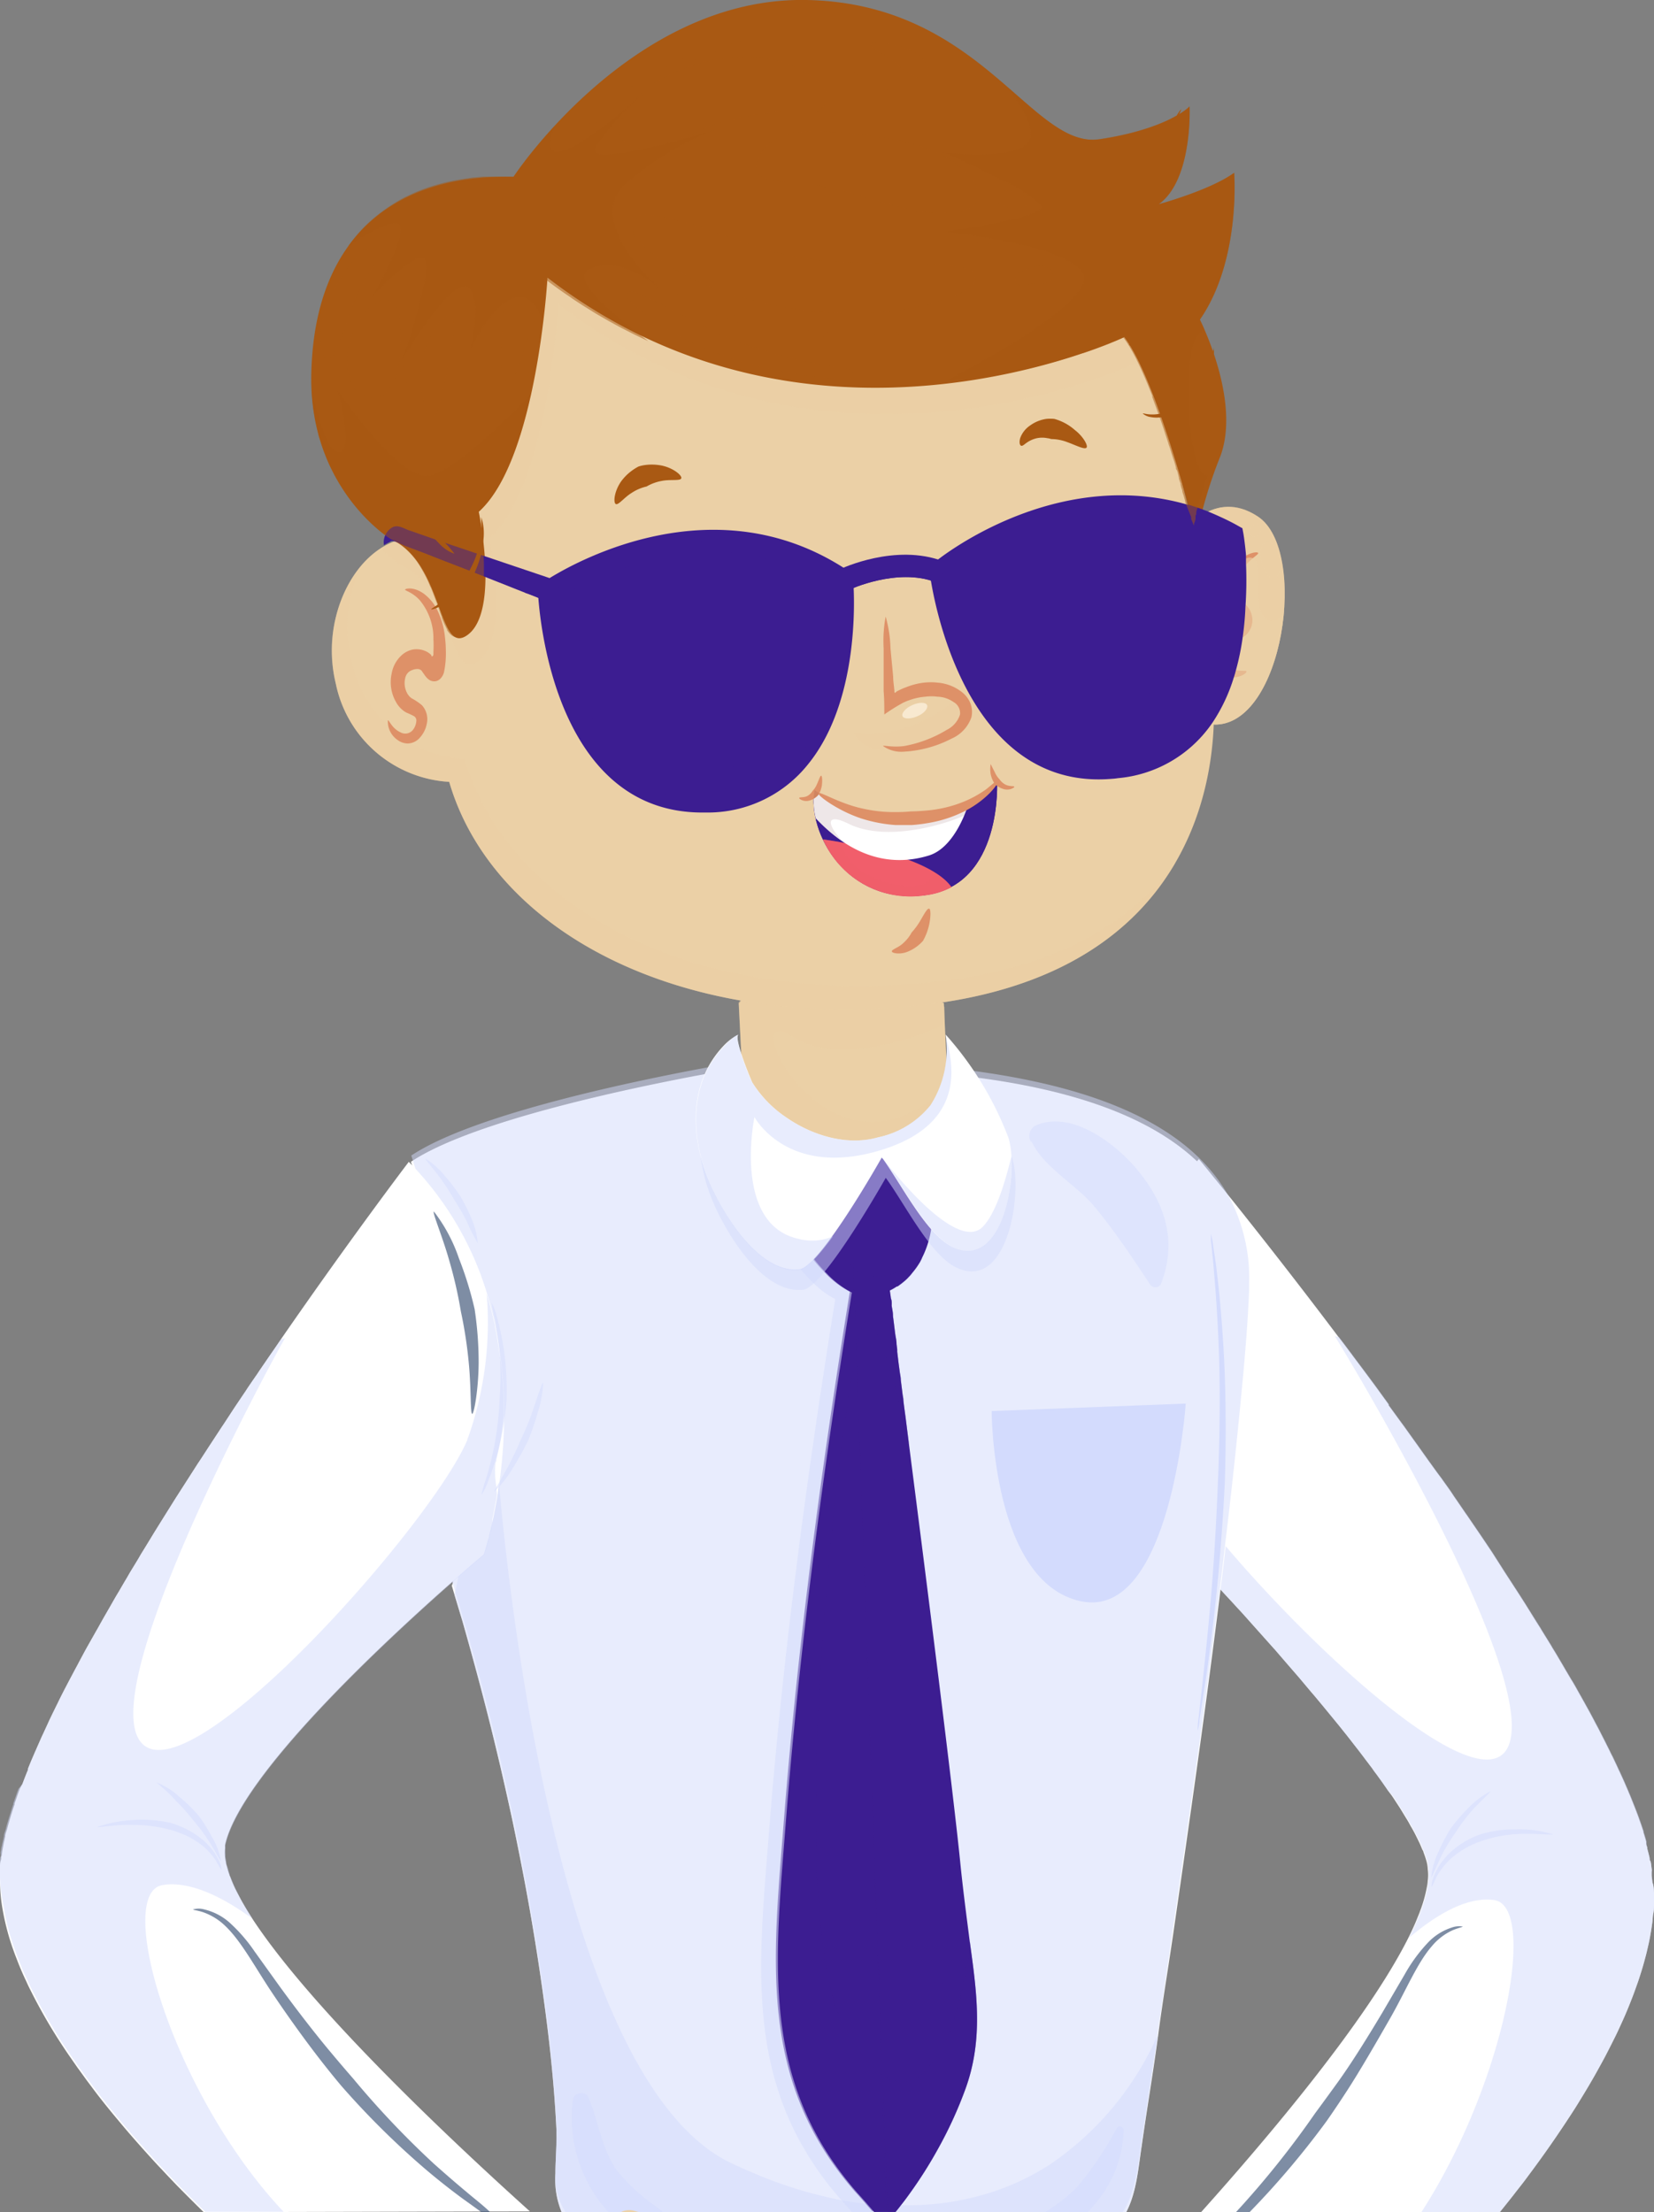 <svg xmlns="http://www.w3.org/2000/svg" viewBox="0 0 147.76 197.66"><rect x="0" y="0" width="147.76" height="197.66" fill="#808080" stroke="none"/><defs><style>.cls-1{isolation:isolate;}.cls-2{fill:#fff;}.cls-21,.cls-29,.cls-3,.cls-33,.cls-5{opacity:0.5;}.cls-11,.cls-12,.cls-14,.cls-16,.cls-18,.cls-20,.cls-24,.cls-26,.cls-28,.cls-29,.cls-3,.cls-33,.cls-5,.cls-9{mix-blend-mode:multiply;}.cls-12,.cls-4,.cls-5{fill:#d3dbfd;}.cls-6,.cls-7{fill:#294168;}.cls-6{opacity:0.6;}.cls-15,.cls-21,.cls-22,.cls-25,.cls-30,.cls-32,.cls-34,.cls-6{mix-blend-mode:screen;}.cls-8,.cls-9{fill:#88ac76;}.cls-9{opacity:0.34;}.cls-10,.cls-11{fill:#212f47;}.cls-11,.cls-14,.cls-18{opacity:0.45;}.cls-13,.cls-14,.cls-15,.cls-26{fill:#3c1d91;}.cls-17,.cls-18,.cls-20,.cls-22{fill:#ebd0a6;}.cls-19{fill:#de9168;}.cls-20{opacity:0.62;}.cls-23,.cls-24,.cls-25{fill:#6f3a1e;}.cls-24{opacity:0.25;}.cls-27,.cls-29{fill:#f15e6b;}.cls-28{fill:#501214;opacity:0.1;}.cls-30{fill:#f8e9d0;}.cls-31,.cls-32,.cls-33{fill:#a95913;}.cls-34{opacity:0.35;}</style></defs><title>regularРесурс 6</title><g class="cls-1"><g id="Слой_2" data-name="Слой 2"><g id="OBJECTS"><path class="cls-2" d="M147.76,169.34c0,.26,0,.53,0,.8s0,.54-.06.82-.05.55-.09.83-.08.56-.13.85-.1.58-.16.86-.13.58-.2.88-.15.58-.23.88c-.16.59-.35,1.19-.55,1.79L146,178c-.11.3-.23.61-.35.91-.21.54-.44,1.09-.69,1.64s-.45,1-.69,1.48-.58,1.16-.89,1.75l-.42.77c-.68,1.26-1.44,2.52-2.23,3.79-1.28,2-2.69,4.05-4.19,6.05-.29.4-.59.79-.9,1.18s-.39.51-.6.77q-.53.67-1.08,1.35H107.27c6-6.69,14.81-17.11,18.55-24.55.32-.65.61-1.27.84-1.87.07-.17.15-.35.2-.51a11.93,11.93,0,0,0,.6-2.1,3.68,3.68,0,0,0,.09-.63,3.89,3.89,0,0,0,0-1,3.19,3.19,0,0,0-.11-.71q-.1-.37-.27-.81c0-.09-.08-.19-.12-.28s-.16-.4-.26-.6-.12-.25-.18-.37-.19-.39-.3-.59-.15-.28-.23-.41-.22-.41-.35-.62l-.27-.44-.39-.64-.3-.46c-.15-.23-.29-.45-.45-.68L124,160c-.33-.49-.69-1-1.06-1.5-.11-.14-.22-.29-.32-.44s-.24-.31-.35-.47l-.3-.39c-.3-.41-.62-.83-.95-1.24l-.34-.44-.36-.46-.68-.85-.36-.44-.73-.89-.32-.39-.79-.95-.31-.36-.84-1-.26-.31-.92-1.06-.19-.22-1-1.16a.52.52,0,0,0-.1-.11l-2.25-2.52c-.36-.41-.72-.81-1.09-1.2-.49-.55-1-1.07-1.45-1.58h0l-.06,0h0l-.19-.21-.45-.48c-1-1-1.88-2-2.69-2.86l-.06-.06-.7-.74-.16-.16-.28-.29-.26-.27-.18-.19-.23-.24-.22-.23-.14-.14-.36-.37-.19-.2-.24-.24a1.7,1.7,0,0,0-.19-.19l-.08-.09-.21-.21,0,0-.15-.15a19.58,19.58,0,0,1-1-2.5.14.14,0,0,0,0-.06c-.1-.3-.19-.63-.29-1a.19.19,0,0,1,0-.08c0-.13-.08-.27-.11-.41s-.08-.28-.11-.43-.08-.3-.11-.45a1.06,1.06,0,0,1,0-.19c-.07-.29-.13-.58-.19-.89,0-.08,0-.16,0-.24-.07-.39-.14-.8-.2-1.22,0,0,0-.08,0-.12-.06-.44-.11-.88-.15-1.35v0l0-.32c0-.47-.06-1-.08-1.44v-.08c0-.43,0-.87,0-1.32,0-.14,0-.27,0-.41a1.62,1.62,0,0,1,0-.22c0-.55.05-1.11.11-1.68,0-.06,0-.12.21-1.61,0-.26.08-.51.13-.78l.09-.48c.15-.76.33-1.53.56-2.31s.45-1.46.73-2.2a30.28,30.28,0,0,1,2.34-4.86,34.89,34.89,0,0,1,3-4.27l.18-.22s1.08,1.31,2.9,3.57c2.27,2.84,5.69,7.17,9.56,12.31l.54.71.53.71c.06.08.12.15.17.23l.87,1.16.29.39.81,1.09.27.37,1,1.38a.35.35,0,0,0,0,.08l1.1,1.51.23.31.85,1.19.33.46.79,1.11.32.45c.33.45.65.91,1,1.37l.12.16c.36.52.73,1,1.09,1.57l.25.36.82,1.2c.12.16.23.33.34.49l.75,1.1.34.5.92,1.37.12.19,1,1.57.26.4.76,1.17.33.51.3.47c.53.82,1,1.63,1.53,2.44l.13.22.84,1.36.09.16.27.44.64,1.08.3.52c.21.34.4.69.6,1l.28.48c.24.44.49.87.72,1.29a1.62,1.62,0,0,1,.1.18c.24.43.48.86.7,1.28l.08.15.23.44c.18.33.35.66.52,1l.25.49.47.94c.07.16.15.31.23.46.19.4.38.8.56,1.2l.07.14c.2.44.4.87.58,1.3l.17.39c.12.3.25.59.36.88l.18.45c.11.28.22.56.32.83s.1.26.14.39c.14.38.26.74.38,1.1l0,.07c.09.29.18.57.25.85a1,1,0,0,1,0,.14c0,.13.07.25.1.38s0,.05,0,.08c.07.25.13.5.19.74s0,.25.08.37.09.47.13.7,0,.21,0,.31,0,.19,0,.28.05.44.07.65h0C147.74,168.49,147.76,168.91,147.76,169.34Z"/><g class="cls-3"><path class="cls-4" d="M138.74,163.9a10.19,10.19,0,0,0-3.27-.45,10.93,10.93,0,0,0-2.28.21,8,8,0,0,0-1,.26,7.24,7.24,0,0,0-1,.44,7.65,7.65,0,0,0-1.85,1.37,5.77,5.77,0,0,0-1.24,1.9,2.38,2.38,0,0,0-.22,1,7.68,7.68,0,0,0,.44-.9,6.51,6.51,0,0,1,1.33-1.69,8,8,0,0,1,1.8-1.18,7.49,7.49,0,0,1,.91-.36s.37-.14.95-.29a11.88,11.88,0,0,1,2.16-.33C137.09,163.78,138.72,164,138.74,163.9Z"/><path class="cls-4" d="M133.13,160.06a7.47,7.47,0,0,0-1.92,1.45,15.68,15.68,0,0,0-1.58,1.82,14.77,14.77,0,0,0-1.12,2.12,6.72,6.72,0,0,0-.65,2.29c.08,0,.49-1.08,1-2.1a18.67,18.67,0,0,1,1.24-2,17.16,17.16,0,0,1,1.39-1.86C132.29,160.91,133.19,160.13,133.13,160.06Z"/></g><path class="cls-5" d="M147.76,169.34c0,.26,0,.53,0,.8s0,.54-.06.82-.05.55-.09.83-.08.56-.13.85-.1.58-.16.86-.13.58-.2.88-.15.58-.23.88c-.16.59-.35,1.19-.55,1.79L146,178c-.11.3-.23.61-.35.91-.21.54-.44,1.09-.69,1.64s-.45,1-.69,1.48-.58,1.16-.89,1.75c-.11.21-.22.43-.34.64l-.08.13c-.68,1.26-1.44,2.52-2.23,3.79-1.28,2-2.69,4.05-4.19,6.05-.29.4-.59.79-.9,1.18s-.39.51-.6.77q-.53.67-1.08,1.35h-7c7.53-11.66,10.42-27.4,6.5-27.92-2.43-.33-5.2,1.35-7.58,3.37.32-.65.61-1.27.84-1.87a5.38,5.38,0,0,0,.2-.51,11.93,11.93,0,0,0,.6-2.1q.06-.33.09-.63a5.2,5.2,0,0,0,0-1,3.19,3.19,0,0,0-.11-.71q-.1-.37-.27-.81c0-.09-.08-.19-.12-.28s-.16-.4-.26-.6-.12-.25-.18-.37-.19-.39-.3-.59-.15-.28-.23-.41-.22-.41-.35-.62l-.27-.44-.39-.64-.3-.46c-.15-.23-.29-.45-.45-.68L124,160c-.18-.27-.38-.54-.57-.82-.09-.12-.17-.25-.27-.36l-.22-.32c-.11-.14-.22-.29-.32-.44s-.24-.31-.35-.47l-.3-.39-.3-.39-.36-.47-.29-.38-.34-.44-.36-.46-.68-.85-.36-.44-.73-.89-.32-.39-.79-.95-.31-.36-.84-1-.26-.31-.92-1.06-.19-.22-1-1.16a.52.52,0,0,0-.1-.11l-2.25-2.52c-.36-.41-.73-.81-1.09-1.2-.49-.55-1-1.07-1.45-1.58h0l-.06,0h0l-.19-.21-.45-.48c-1-1-1.88-2-2.69-2.86l-.06-.06-.7-.74-.16-.16-.28-.29-.26-.27-.18-.19-.23-.24-.22-.23-.14-.14-.36-.37-.19-.2-.24-.24-.19-.19-.08-.09-.21-.21,0,0c-.4-.92-.79-1.82-1.13-2.65a.14.14,0,0,0,0-.06c-.1-.3-.19-.63-.29-1a.19.19,0,0,1,0-.08s0,0,0,0l-.09-.36c0-.14-.08-.28-.11-.43a2.33,2.33,0,0,1-.07-.25.19.19,0,0,0,0-.08.5.5,0,0,1,0-.12,1.06,1.06,0,0,1,0-.19c-.07-.29-.13-.58-.19-.89,0-.08,0-.16,0-.24-.07-.39-.14-.8-.2-1.22,0,0,0-.08,0-.12-.06-.44-.11-.88-.15-1.35v0l0-.32c0-.47-.06-1-.08-1.44v-.08c0-.43,0-.87,0-1.32v-.27c0-.05,0-.09,0-.14a1.62,1.62,0,0,1,0-.22c0-.55.05-1.11.11-1.68,0-.06,0-.12.21-1.61.08-.45.15-.87.22-1.26.15-.76.33-1.53.56-2.31a44.54,44.54,0,0,0,1.19,10.61,28.28,28.28,0,0,0,1.33,3.84,18.69,18.69,0,0,0,1.68,2.89c1,1.43,2.24,3.09,3.71,4.86l.5.61.31.36.06.07c8.36,9.8,22,22.12,24.83,18,3.83-5.63-14.94-36.52-15.29-37l.37.07s0,0,0,0l.53.69.53.71c.06.08.12.15.17.23l.87,1.16.29.39.81,1.09.27.37,1,1.38a.35.35,0,0,0,0,.08l1.1,1.51.23.31.85,1.19.33.46.79,1.11.32.45c.33.45.65.91,1,1.37l.12.16c.36.52.73,1,1.09,1.57l.25.36.82,1.2c.12.16.23.33.34.49l.75,1.1.34.5.92,1.37.12.19,1,1.57.26.4.76,1.17.33.51.3.47.38.61c.11.17.22.34.32.51.28.44.56.88.83,1.32l.13.22.84,1.36.09.16.27.44.64,1.08.3.52c.21.34.4.69.6,1l.28.48c.24.44.49.87.72,1.29a1.62,1.62,0,0,1,.1.18c.24.43.48.86.7,1.28l.08.15.23.44c.18.33.35.66.52,1l.25.49.47.94c.07.16.15.31.23.46.19.4.38.8.56,1.2l.07.14c.2.44.4.87.58,1.3l.17.39c.12.3.25.59.36.88l.18.45c.11.28.22.56.32.83s.1.26.14.39c.14.38.26.74.38,1.1l0,.07c.09.29.18.57.25.85a1,1,0,0,1,0,.14.56.56,0,0,1,0,.12l.06.26s0,.05,0,.08c.07.25.13.5.19.74s0,.25.08.37.09.47.13.7,0,.21,0,.31,0,.19,0,.28.05.44.07.65h0C147.74,168.49,147.76,168.91,147.76,169.34Z"/><path class="cls-6" d="M130.67,172.14c0,.05-.34.1-.88.32a5.23,5.23,0,0,0-1.88,1.44c-1.3,1.48-2.33,4-3.69,6.38s-2.71,4.71-3.82,6.43-1.9,2.83-1.9,2.83a76,76,0,0,1-6.87,8.12h-1.22l.36-.39a81.3,81.3,0,0,0,6.71-8.44s.8-1.08,2-2.74,2.62-3.93,4-6.24l2-3.42a14.29,14.29,0,0,1,2.09-2.86,5.05,5.05,0,0,1,2.15-1.35A1.88,1.88,0,0,1,130.67,172.14Z"/><path class="cls-6" d="M103.22,117.7a43.6,43.6,0,0,0-.4,4.78c-.07,2.41.18,4.83,0,4.86a15.28,15.28,0,0,1-.88-4.84,33.41,33.41,0,0,1,0-4.94,35.94,35.94,0,0,1,1.06-4.83c.71-2.37,1.8-4.59,2-4.52s-.62,2.37-1.1,4.73A44.15,44.15,0,0,0,103.22,117.7Z"/><path class="cls-7" d="M79.3,197.66H97.87a3.19,3.19,0,0,0-.12-.63,4.06,4.06,0,0,0-.4-1,5,5,0,0,0-.33-.47,4.69,4.69,0,0,0-.48-.53,8,8,0,0,0-2.77-1.62,29,29,0,0,0-10-1.35h-.84c-1.23,0-2.49.1-3.76.21l-.54.05c-1.54.14-3.1.34-4.64.59-.46.06-.92.14-1.38.22-1.71.3-3.39.66-5,1.07a44.76,44.76,0,0,0-8.52,3h0l-.21.1-.62.33H79.3Z"/><path class="cls-8" d="M79.3,197.66H97.87a3.19,3.19,0,0,0-.12-.63,4.06,4.06,0,0,0-.4-1,5,5,0,0,0-.33-.47,4.69,4.69,0,0,0-.48-.53,8,8,0,0,0-2.77-1.62,29,29,0,0,0-10-1.35h-.84c-1.23,0-2.49.1-3.76.21l-.54.05c-1.54.14-3.1.34-4.64.59-.46.06-.92.14-1.38.22-1.71.3-3.39.66-5,1.07a44.76,44.76,0,0,0-8.52,3h0l-.21.1-.62.33H79.3Z"/><path class="cls-9" d="M79.3,197.66H97.87a3.19,3.19,0,0,0-.12-.63,4.06,4.06,0,0,0-.4-1,5,5,0,0,0-.33-.47,4.69,4.69,0,0,0-.48-.53,8,8,0,0,0-2.77-1.62,29,29,0,0,0-10-1.35h-.84c-1.23,0-2.49.1-3.76.21l-.54.05c-1.54.14-3.1.34-4.64.59-.46.06-.92.14-1.38.22-1.71.3-3.39.66-5,1.07a44.76,44.76,0,0,0-8.52,3h0l-.21.1-.62.33H79.3Z"/><path class="cls-10" d="M98.58,197.66H55.94l.72-.12h0l.18,0,1.2-.16.69-.08h0l.21,0h.1l1.48-.15.84-.08.33,0,1.61-.13,2.61-.19,1.77-.11c1.72-.11,3.49-.2,5.28-.28l.75,0H74l.82,0,.39,0,1.2,0,.7,0,1.42-.06h.69l1.31,0,.75,0h0l1.39,0,1.43,0h.33l1.53,0,3.05-.07h.51l1,0,.87,0,1,0,3.24,0h1.46a6.28,6.28,0,0,1,.55.6c.12.14.24.31.38.5A7,7,0,0,1,98.58,197.66Z"/><path class="cls-11" d="M98.58,197.66H55.94l.72-.12h0l.18,0,1.2-.16.69-.08h0l.2,0h.1l1.48-.15.84-.08.33,0,1.61-.13,2.61-.19,1.77-.11c1.72-.11,3.49-.2,5.28-.28l.77,0,.26,0,.82,0,.39,0,1.2,0,.7,0,1.42-.06h.69l1.31,0,.75,0h0l1.39,0,1.43,0h.33l1.53,0,3.05-.07h.51l1,0,.87,0,1,0,3.24,0h.65c.39.16.75.31,1.07.46l.29.13c.12.14.24.31.38.5A7,7,0,0,1,98.58,197.66Z"/><path class="cls-2" d="M111.59,114.7c0,.38,0,.76,0,1.15-.12,3-.38,6-.66,8.94-.42,4.47-.91,8.94-1.44,13.41q-.21,1.89-.45,3.78h0c-1.25,10.13-2.7,20.23-4.16,30.33-.46,3.19-1,6.38-1.42,9.57s-1,6.56-1.46,9.83c-.31,2-.45,4.14-1.38,5.94H50.17a7.67,7.67,0,0,1-.55-3.46c0-1.2.13-2.45.09-3.58v-.18a.56.56,0,0,0,0-.13c-.18-3.72-.56-7.43-1.06-11.12q-.93-6.94-2.33-13.87c-.15-.76-.31-1.53-.47-2.3s-.33-1.53-.5-2.3c-.34-1.53-.69-3.06-1.06-4.59-.91-3.81-1.93-7.6-3-11.34-.23-.75-.45-1.5-.68-2.25v0c-.08-.28-.16-.56-.25-.84a2.5,2.5,0,0,0,.09-.25.3.3,0,0,0,0-.08,27.1,27.1,0,0,0,1.45-9.83c0-.27,0-.55,0-.83,0-.68-.05-1.37-.1-2.06h0c-.67-10.84-4.36-22.63-5-24.56h0l-.09-.27.15-.1c5.61-3.63,19.77-6.56,26.18-7.75l1.73-.32h0l1.5-.25h3.85c4.24,0,9.19.12,14.18.62l.31,0,.24,0,.13,0c.45,0,.91.09,1.36.15h0l1.05.14c7.53,1,14.78,3.08,19.35,7.28A14.63,14.63,0,0,1,111.59,114.7Z"/><path class="cls-5" d="M111.59,114.7c0,.2,0,.39,0,.59-.12,3-.38,6-.66,8.94q-.66,7-1.5,13.9c-.14,1.26-.29,2.52-.45,3.79h0c-1.24,10-2.67,19.9-4.1,29.83-.5,3.44-1,6.88-1.51,10.32-.46,3-.91,6.06-1.37,9.08-.34,2.21-.48,4.59-1.7,6.5H50.53a5.7,5.7,0,0,1-.91-3.46c0-1.18.09-2.42.09-3.58v-.18a5.3,5.3,0,0,0,0-.69c-.18-3.72-.56-7.43-1.06-11.12a230.51,230.51,0,0,0-8-36.45c-.07-.25-.15-.5-.23-.75a.06.06,0,0,0,0,0,2.76,2.76,0,0,0-.08-.27,25.63,25.63,0,0,0,1.58-9.6c0-.27,0-.55,0-.83,0-.7,0-1.42-.07-2.14-.53-9.92-3.69-20.79-4.76-24.22l-.2-.65-.15-.46c5.6-3.74,20.34-6.75,26.64-7.91l2-.36.85-.15H69.8c4.34,0,9.46.11,14.61.63l.17,0,.28,0,.12,0c.3,0,.6.06.89.09l1.13.14C96.71,97,106,100,109.83,107A15.43,15.43,0,0,1,111.59,114.7Z"/><path class="cls-5" d="M103.45,181.89c-.49,3.28-1,6.56-1.46,9.83-.31,2-.45,4.14-1.38,5.94H50.17a7.67,7.67,0,0,1-.55-3.46c0-1.2.13-2.45.09-3.58v-.18a.56.56,0,0,0,0-.13c-.18-3.72-.56-7.43-1.06-11.12q-.93-6.94-2.33-13.87c-.15-.76-.31-1.53-.47-2.3s-.33-1.53-.5-2.3c-.34-1.53-.69-3.06-1.06-4.59q-1.4-5.72-3-11.34c-.23-.75-.45-1.5-.68-2.25v0c0-.11,0-.23.07-.34.09-.41.17-.82.25-1.22,1.82-8.94,3.29-15.08,3.29-15.08a25.38,25.38,0,0,0,.1,2.6c0,.46.07,1,.11,1.55l0,.32c.05.65.1,1.36.17,2.13l0,.34c1.43,15.83,6.63,53.77,20.73,60.44q1.13.53,2.25,1a38.43,38.43,0,0,0,6.15,2h0q.69.17,1.38.3c.64.11,1.28.22,1.91.29s1,.13,1.51.16l.49,0h.23l.49,0c.23,0,.46,0,.69,0A24.3,24.3,0,0,0,89,195.74h0a22.34,22.34,0,0,0,4.72-2.29,27.18,27.18,0,0,0,9.59-11.37Z"/><path class="cls-5" d="M62.54,110.23v-.13A.93.93,0,0,1,62.54,110.23Z"/><path class="cls-12" d="M78.56,197c0,.21,0,.44,0,.68h.5l0-.64c0-.36,0-.7,0-1h0c0-.86,0-1.44,0-1.44s0-.3,0-.79v-.05c0-.38,0-.86,0-1.41s0-1.4,0-2.14c0-1.1,0-2.2-.06-3a6.59,6.59,0,0,0-.11-1.37s0,.12-.06.34v.05c0,.24,0,.58-.08,1s0,.78,0,1.22-.05,1.18-.08,1.8-.05,1.52-.07,2.19l-.07,2.19s0,.59,0,1.47C78.55,196.32,78.56,196.64,78.56,197Z"/><path class="cls-5" d="M86,177.68c-.08-.82-.18-1.65-.3-2.5-.38-2.77-.74-5.55-1-8.34-.86-8.45-4.33-35.43-5.74-46.32-.33-2.58-.55-4.26-.59-4.57a6.44,6.44,0,0,0,2.8-2.79,9.28,9.28,0,0,0,1-3.39h0c0-.1,0-.15,0-.15a27.68,27.68,0,0,0-2.29-3.36l-.06-.08c-.22-.27-.45-.54-.68-.78h0a10.35,10.35,0,0,0-.89-.87,5.06,5.06,0,0,0-1.12-.78H77a2,2,0,0,0-1.11-.26,2.68,2.68,0,0,0-.64.15h0a.86.86,0,0,0-.21.07c-2.3.85-5.21,3.94-5.41,6.28h0a2.56,2.56,0,0,0,0,.62,19.66,19.66,0,0,0,1.91,2.81h0a12.69,12.69,0,0,0,1.18,1.27,7.55,7.55,0,0,0,1.9,1.38c-2.54,15.78-4.67,31.68-5.92,47.61-.85,10.89-2,20.55,3.87,29.5a27.27,27.27,0,0,0,2.25,3l.18.21.12.14,1,1.13H79.3c.16-.2.32-.4.47-.61s.53-.71.78-1.08a38.62,38.62,0,0,0,2.36-3.86,37,37,0,0,0,2.2-4.9A20.85,20.85,0,0,0,86,177.68Z"/><path class="cls-13" d="M86.79,174.61l-.15-1.08c-.31-2.42-.63-4.83-.87-7.26-.67-6.59-2.93-24.45-4.56-37.16-.11-.84-.21-1.66-.31-2.45-.07-.53-.14-1-.2-1.54,0-.21-.06-.41-.08-.62l-.15-1.2c0-.26-.07-.52-.1-.77s-.09-.65-.13-1-.06-.51-.09-.75l0-.21-.06-.48c0-.34-.09-.66-.13-1-.07-.56-.13-1.07-.19-1.51a.13.13,0,0,0,0-.06c0-.31-.08-.59-.11-.84a.62.62,0,0,1,0-.13c0-.2,0-.38-.07-.53-.05-.38-.09-.62-.1-.72a5.3,5.3,0,0,0,.62-.36s0,0,.06,0c.18-.12.35-.25.51-.38s0,0,0,0a5.39,5.39,0,0,0,.43-.39l.06-.07a2.73,2.73,0,0,0,.32-.37,6.85,6.85,0,0,0,.71-1l.18-.36a8.41,8.41,0,0,0,.56-1.43,9.73,9.73,0,0,0,.25-1.11,6.08,6.08,0,0,0,.09-.75s-.46-.82-1.18-1.86A15.82,15.82,0,0,0,79,103.63h0a.61.61,0,0,0-.16-.12l0,0a3.38,3.38,0,0,0-.87-.47,1.34,1.34,0,0,0-.27-.07,1.48,1.48,0,0,0-.55,0,3.61,3.61,0,0,0-.6.13s0,0,0,0,0,0,0,0,0,0,0,0a5.19,5.19,0,0,0-.85.38h0l-.35.2h0l-.13.08a8.28,8.28,0,0,0-1,.73c-.32.27-.64.56-.94.86l-.55.6,0,0-.27.33c-.09.11-.17.23-.25.34a3.71,3.71,0,0,0-.28.41,2.61,2.61,0,0,0-.17.28,5.7,5.7,0,0,0-.36.69c-.05.11-.1.23-.14.34s-.07.2-.1.29a2.68,2.68,0,0,0-.07.27,1.36,1.36,0,0,0,0,.17,2.51,2.51,0,0,0,0,.27,2.4,2.4,0,0,0,0,.71s.13.24.37.63h0a20,20,0,0,0,1.41,2h0c.3.37.63.75,1,1.11a8.16,8.16,0,0,0,2.23,1.7c-2.55,15.77-4.68,31.67-5.92,47.6-.86,11-2,20.82,4.1,29.86a30.83,30.83,0,0,0,2.2,2.86c.08.1.17.19.26.29h0l.62.7.73.84H80c.16-.19.32-.39.47-.59.29-.36.57-.74.84-1.12h0a38.64,38.64,0,0,0,2.44-3.85,37,37,0,0,0,2.51-5.47C87.72,182.57,87.35,178.74,86.79,174.61Z"/><path class="cls-14" d="M79.3,197.66H80c.16-.19.32-.39.47-.59.29-.36.57-.74.84-1.12h0a38.64,38.64,0,0,0,2.44-3.85,37,37,0,0,0,2.51-5.47c1.46-4.06,1.09-7.89.53-12-.05-.38-.09-.76-.14-1.13a.09.09,0,0,1,0,.05,34.2,34.2,0,0,1-.69,4.15c-1.82,8.06-6.09,12.44-10.78,2.81-5.63-11.57.61-61.53,2.13-62.44.43-.26,1,.81,1.58,2.47.83,2.35,1.71,5.91,2.33,8.59-.11-.84-.21-1.66-.31-2.45-.07-.53-.14-1-.2-1.54,0-.21-.06-.41-.08-.62l-.15-1.2c0-.26-.07-.52-.1-.77s-.09-.65-.13-1-.06-.51-.09-.75l0-.21-.06-.48c0-.34-.09-.66-.13-1-.07-.56-.13-1.07-.19-1.51a.13.13,0,0,0,0-.06c0-.31-.08-.59-.11-.84a.62.62,0,0,1,0-.13c0-.2,0-.38-.07-.53-.05-.38-.09-.62-.1-.72a5.3,5.3,0,0,0,.62-.36s0,0,.06,0c.18-.12.35-.25.51-.38s0,0,0,0a5.39,5.39,0,0,0,.43-.39l.06-.07a2.73,2.73,0,0,0,.32-.37,6.85,6.85,0,0,0,.71-1l.18-.36a8.47,8.47,0,0,1-1.27.83c-1.35.74-3.37,1.38-5,0a3.23,3.23,0,0,1-1-1.42h0a6.12,6.12,0,0,1-.35-1.8h0a16.67,16.67,0,0,1,1.1-6.23l0-.11Z"/><path class="cls-14" d="M75.93,103.58h0l-.22.09-1.67.74c-.32.27-.64.56-.94.86l-.55.6,0,0-.27.33c-.09.11-.17.23-.25.34a3.71,3.71,0,0,0-.28.41,2.61,2.61,0,0,0-.17.28,5.7,5.7,0,0,0-.36.69c-.05.11-.1.23-.14.34s-.07.2-.1.29a2.68,2.68,0,0,0-.07.27,1.36,1.36,0,0,0,0,.17,2.51,2.51,0,0,0,0,.27,2.4,2.4,0,0,0,0,.71s.13.24.37.63h0a20,20,0,0,0,1.41,2h0c.3.37.63.75,1,1.11a8.16,8.16,0,0,0,2.23,1.7c-2.55,15.77-4.68,31.67-5.92,47.6-.86,11-2,20.82,4.1,29.86a30.83,30.83,0,0,0,2.2,2.86c.08.1.17.19.26.29h0l.62.7.73.84h1.29Z"/><path class="cls-15" d="M81.35,144.21s-2.46-20.49-2.8-20.49,1.56,20.62,1.56,20.62,2.46,20.49,2.8,20.49S81.35,144.21,81.35,144.21Zm3,28.56s-.15-1.41-.39-2.8a7.76,7.76,0,0,0-.74-2.75,9.08,9.08,0,0,0-.14,2.83l0,2.79.3,2.78a9.33,9.33,0,0,0,.47,2.8,7.75,7.75,0,0,0,.42-2.82C84.33,174.19,84.32,172.77,84.32,172.77Zm-4-62.7a4.61,4.61,0,0,0-.8-1.72c-.6-.78-1.5-1.1-1.57-.94s.54.7.81,1.4a9.36,9.36,0,0,1,.41,2.9c-.08.76-.51,1.45-.4,1.58s.89-.43,1.25-1.34A4.48,4.48,0,0,0,80.33,110.07Z"/><g class="cls-3"><path class="cls-4" d="M92.17,102c1,2.24,4,3.88,5.58,5.78,1.79,2.15,3.47,4.67,5,7a.57.57,0,0,0,1-.14c1.41-3.79.36-7.13-2.22-10.2-1.93-2.31-5.92-5.33-9.07-3.84a1.05,1.05,0,0,0-.37,1.41Z"/></g><g class="cls-3"><path class="cls-4" d="M59.24,197.66H54.36a12.52,12.52,0,0,1-3.18-10.1c.13-.59,1.12-.77,1.37-.18.93,2.15,1.16,4.5,2.5,6.48a16.63,16.63,0,0,0,3.71,3.4s0,0,0,0l.08.06Z"/></g><g class="cls-3"><path class="cls-4" d="M100.38,190.35A10.42,10.42,0,0,1,98,196.7l-.27.33c-.18.22-.36.43-.55.63H93.35A15.45,15.45,0,0,0,95.6,196c.15-.14.3-.27.44-.42h0a5.08,5.08,0,0,0,.5-.54,31.12,31.12,0,0,0,3.23-4.89A.33.33,0,0,1,100.38,190.35Z"/></g><g class="cls-16"><path class="cls-4" d="M107,154.65a5.57,5.57,0,0,1,.06-1c.07-.61.16-1.47.28-2.51.23-2.07.52-4.83.77-7.6.5-5.53.69-11.07.69-11.07s.27-5.55.11-11.1c-.09-2.77-.26-5.54-.45-7.62-.07-1-.18-1.9-.23-2.5a5,5,0,0,1-.05-1,6.92,6.92,0,0,1,.18.94c.08.6.24,1.46.35,2.5.26,2.07.49,4.84.64,7.62.28,5.57.07,11.14.07,11.14s-.25,5.57-.87,11.1c-.31,2.76-.66,5.52-1,7.59-.15,1-.29,1.88-.39,2.49A5.27,5.27,0,0,1,107,154.65Z"/></g><path class="cls-17" d="M57.1,197.66H55.46a1.63,1.63,0,0,1,1.2-.12h0Z"/><path class="cls-2" d="M18.2,197.66c-.76-.74-1.5-1.48-2.24-2.23l-.12-.12c-.37-.39-.75-.78-1.12-1.18l-.28-.3c-.32-.33-.63-.67-.93-1-.8-.88-1.58-1.76-2.34-2.65-1-1.19-2-2.39-2.89-3.59l-.54-.72-.65-.9c-.13-.17-.24-.33-.35-.49l-.55-.79a48.63,48.63,0,0,1-3.47-5.87c-.14-.27-.27-.55-.39-.82q-.45-.94-.81-1.89c-.09-.23-.18-.46-.26-.68s-.2-.56-.29-.84a22.31,22.31,0,0,1-.76-3.11A15,15,0,0,1,0,167.75c0-.25,0-.51,0-.78,0,0,0-.08,0-.12,0-.21,0-.42.07-.63s0-.23.05-.34.06-.39.1-.59.06-.32.09-.48a3,3,0,0,1,.07-.32l.09-.42c0-.22.11-.44.17-.66a.07.07,0,0,1,0,0c.09-.36.2-.72.31-1.09s.23-.74.36-1.12a.24.24,0,0,1,0-.08l.15-.42c.1-.29.2-.58.31-.87L2,159.4c.16-.42.32-.84.5-1.27a.42.42,0,0,1,0-.1c.16-.4.33-.81.51-1.22.06-.14.12-.29.19-.43.13-.31.27-.62.41-.94.07-.16.14-.32.22-.48l.46-1c.06-.13.12-.27.19-.41q.33-.69.69-1.41l.07-.15c.21-.43.43-.86.66-1.3l.24-.46.53-1,.27-.5c.19-.37.39-.73.58-1.09l.23-.42L8.44,146l.17-.3.1-.17c.25-.45.5-.9.76-1.35s.42-.73.63-1.1l.27-.47.3-.5c.22-.38.44-.76.67-1.14l.24-.42c.31-.52.62-1,.94-1.56,0,0,.05-.09.08-.14.29-.46.57-.93.86-1.4l.29-.48.69-1.11.3-.48.75-1.2.22-.35,1-1.56.09-.14.89-1.39.28-.42.74-1.14.27-.41.83-1.27.15-.22,1-1.53.06-.09.93-1.38.2-.31c.27-.39.53-.78.8-1.16l.21-.32.89-1.3.56-.81.49-.72h0c6.35-9.19,11.42-15.85,11.42-15.85l.24.25s0,0,0,0a2.17,2.17,0,0,1,.26.27,28.56,28.56,0,0,1,6.49,11.25l.06.19c.12.4.23.8.34,1.2l.24,1,.09.38a.36.36,0,0,0,0,.11c.09.43.17.85.24,1.28s.15.91.21,1.36c.12.84.2,1.66.26,2.48s.09,1.84.09,2.73v.34a47.05,47.05,0,0,1-.4,5.66h0c0,.17,0,.35-.07.51s-.07.48-.11.7v0c-.08.47-.16.91-.24,1.33s-.11.58-.17.85c-.12.56-.24,1.06-.35,1.49,0,.18-.09.34-.13.5-.21.77-.35,1.2-.35,1.2s-.92.76-2.38,2.05l-.44.39,0,0c-5.89,5.18-18.92,17.25-20.3,23.5a2.36,2.36,0,0,0,0,.28,4.2,4.2,0,0,0,.15,1.61,5.73,5.73,0,0,0,.3.95,11.68,11.68,0,0,0,.79,1.72c.14.27.29.55.46.83h0c.21.38.45.76.7,1.15,5.29,8.12,17.86,19.94,24.84,26.22Z"/><g class="cls-3"><path class="cls-4" d="M43.93,116.41a5.29,5.29,0,0,1,.47,1.3,25.1,25.1,0,0,1,.63,3,26.36,26.36,0,0,1,.22,4.39,26.18,26.18,0,0,1-.7,4.35,23.45,23.45,0,0,1-.94,2.89,5.27,5.27,0,0,1-.6,1.24,8.45,8.45,0,0,1,.37-1.32c.25-.78.52-1.83.74-2.89a29,29,0,0,0,.51-4.3,29.74,29.74,0,0,0,0-4.32c-.11-1.08-.27-2.15-.43-2.95A9.2,9.2,0,0,1,43.93,116.41Z"/><path class="cls-4" d="M48.52,123.55a9.88,9.88,0,0,1-.47,2.63,24.92,24.92,0,0,1-.88,2.55,26.35,26.35,0,0,1-1.32,2.38,10,10,0,0,1-1.68,2.16c-.07-.05.67-1.18,1.29-2.36s1.13-2.41,1.13-2.41.58-1.19,1-2.44S48.43,123.53,48.52,123.55Z"/><path class="cls-4" d="M42.68,111.09a21.94,21.94,0,0,1-1-2,21.46,21.46,0,0,0-1.11-1.91,20.38,20.38,0,0,0-1.2-1.87c-.65-.9-1.42-1.73-1.36-1.79a7.28,7.28,0,0,1,1.72,1.54,16.7,16.7,0,0,1,1.39,1.82,16.92,16.92,0,0,1,1,2A6.88,6.88,0,0,1,42.68,111.09Z"/><path class="cls-4" d="M8.69,163.24a11.21,11.21,0,0,1,3.23-.62,12.07,12.07,0,0,1,2.3.07,10.44,10.44,0,0,1,1,.18,8.05,8.05,0,0,1,1,.36,7.7,7.7,0,0,1,1.94,1.2,5.6,5.6,0,0,1,1.36,1.74,2.05,2.05,0,0,1,.28.94,8,8,0,0,1-.5-.84,6.08,6.08,0,0,0-1.43-1.52,7.32,7.32,0,0,0-1.88-1,6.4,6.4,0,0,0-.93-.29s-.37-.11-1-.22a12.45,12.45,0,0,0-2.18-.18C10.33,163,8.71,163.33,8.69,163.24Z"/><path class="cls-4" d="M14,159.26a7,7,0,0,1,2,1.26,15.51,15.51,0,0,1,1.69,1.64,14.33,14.33,0,0,1,1.26,2,6.34,6.34,0,0,1,.8,2.14c-.09,0-.56-1-1.19-1.94a17.5,17.5,0,0,0-1.36-1.79,17.3,17.3,0,0,0-1.51-1.69C14.93,160,14,159.33,14,159.26Z"/></g><path class="cls-5" d="M43.74,137.21c0,.18-.09.35-.13.5-.21.77-.35,1.2-.35,1.2s-.92.76-2.38,2.05l-.44.39,0,0c-5.89,5.18-18.92,17.25-20.3,23.5a2.36,2.36,0,0,0,0,.28,3.61,3.61,0,0,0,0,.57v.15c0,.14.05.3.07.46s0,.28.08.43.13.47.22.72c0,.07,0,.15.08.23.11.3.25.63.41,1l.15.29.23.47c.14.27.29.55.46.83h0l.38.62c.11.18.22.36.34.54h0c-2.58-1.88-5.58-3.43-8.07-3-4.26.8.86,18.58,10.84,29.18h-7c-.76-.74-1.5-1.48-2.24-2.23l-.12-.12c-.37-.39-.75-.78-1.12-1.18l-.28-.3c-.32-.33-.63-.67-.93-1-.8-.88-1.58-1.76-2.34-2.65-1-1.19-2-2.39-2.89-3.59l-.54-.72-.65-.9c-.13-.17-.24-.33-.35-.49l-.55-.79a48.63,48.63,0,0,1-3.47-5.87c-.14-.27-.27-.55-.39-.82q-.45-.94-.81-1.89c-.09-.23-.18-.46-.26-.68s-.2-.56-.29-.84a20.08,20.08,0,0,1-.69-2.69c0-.14-.05-.28-.07-.42A15,15,0,0,1,0,167.75c0-.25,0-.51,0-.78,0,0,0-.08,0-.12l0-.3c0-.11,0-.22,0-.33s0-.23.05-.34,0-.23,0-.35a2,2,0,0,1,.05-.24c0-.16.06-.32.09-.48a3,3,0,0,1,.07-.32l.09-.42c0-.22.11-.44.17-.66a.07.07,0,0,1,0,0c.09-.36.2-.72.31-1.09l.12-.37c.07-.24.15-.5.24-.75a.24.24,0,0,1,0-.08l.15-.42c.1-.29.2-.58.31-.87L2,159.4c.16-.42.32-.84.5-1.27a.42.42,0,0,1,0-.1c.16-.4.33-.81.51-1.22.06-.14.12-.29.19-.43.13-.31.27-.62.41-.94.07-.16.14-.32.22-.48l.46-1c.06-.13.12-.27.19-.41q.33-.69.69-1.41l.07-.15c.21-.43.43-.86.66-1.3l.24-.46.53-1,.27-.5c.19-.37.39-.73.58-1.09l.23-.42L8.44,146l.17-.3.1-.17c.25-.45.5-.9.76-1.35.09-.16.18-.32.28-.48l.35-.62.27-.47.3-.5c.22-.38.44-.76.67-1.14l.24-.42c.31-.52.62-1,.94-1.56,0,0,.05-.09.08-.14.29-.46.57-.93.86-1.4l.29-.48.69-1.11.3-.48.75-1.2.22-.35,1-1.56.09-.14.89-1.39.28-.42.74-1.14.27-.41.83-1.27.15-.22,1-1.53.06-.09c.31-.46.62-.93.93-1.38l.2-.31c.27-.39.53-.78.8-1.16l.21-.32.89-1.3.06-.08c.16-.25.33-.49.5-.73l.49-.72h0l.36-.09c-.32.45-17.06,30.95-12.88,36.09s25.94-19.38,29.17-27h0a.11.11,0,0,0,0-.07,2.44,2.44,0,0,0,.1-.24,30.8,30.8,0,0,0,1.63-12.73l.06.19c.12.4.23.8.34,1.2l.24,1,.09.38a.36.36,0,0,0,0,.11c.09.43.17.85.24,1.28s.15.91.21,1.36c.12.84.2,1.66.26,2.48s.09,1.84.09,2.73v0c-.05.53-.12,1-.19,1.52a.14.14,0,0,1,0,.07c-.13.92-.3,1.74-.47,2.44,0,.11,0,.21-.08.31a7.64,7.64,0,0,0,.07,2.13,2,2,0,0,1,0,.24l.06.49v0c-.08.47-.16.91-.24,1.33s-.11.58-.17.85C44,136.28,43.85,136.78,43.74,137.21Z"/><path class="cls-6" d="M43.79,197.66H43c-.53-.4-1.13-.82-1.75-1.27-1-.74-2.07-1.58-3.1-2.45a73.34,73.34,0,0,1-7.6-7.5s-.86-1-2.08-2.58-2.76-3.7-4.22-5.89-2.7-4.52-4.1-5.86a5.4,5.4,0,0,0-2-1.25c-.55-.18-.9-.2-.9-.25a1.8,1.8,0,0,1,1,0,5.22,5.22,0,0,1,2.23,1.15,14.36,14.36,0,0,1,2.26,2.6L25,177.51c1.54,2.12,3.15,4.19,4.41,5.7s2.13,2.5,2.13,2.5a79.74,79.74,0,0,0,7.23,7.63c1,.89,2,1.76,2.94,2.54C42.42,196.49,43.18,197.06,43.79,197.66Z"/><path class="cls-6" d="M41.17,117.17a39.61,39.61,0,0,1,.7,4.53c.23,2.29.14,4.61.31,4.63s.58-2.3.58-4.66a31.87,31.87,0,0,0-.36-4.7A31.71,31.71,0,0,0,41,112.44a14.41,14.41,0,0,0-2.24-4.19c-.16.07.77,2.22,1.39,4.44A38.7,38.7,0,0,1,41.17,117.17Z"/><path class="cls-4" d="M88.59,126.08l17.34-.67s-1.34,19.33-9.34,17.67S88.59,126.08,88.59,126.08Z"/><path class="cls-17" d="M66,89.65l.49,9.75s6.44,7.31,18.33,1.22l-.5-11S70.46,84,66,89.65Z"/><path class="cls-18" d="M84.66,97c-10.64,10.42-19.12-7.89-14-4.46,4.35,2.9,11.51,0,13.72-1l0-.38,0-1.17a1.63,1.63,0,0,0-.44-.52,41.36,41.36,0,0,0-4-1.28c-2-.34-4.46-.6-6.52-1.07a15.13,15.13,0,0,0-2.14.06h-.08c-.32,0-.64.07-1,.13h-.06a9,9,0,0,0-.93.23l-.12,0c-.25.08-.5.17-.74.27l-.16.07a5.14,5.14,0,0,0-.77.41l-.09.06a5.39,5.39,0,0,0-.59.45l-.17.14a5.86,5.86,0,0,0-.59.63h0l.49,9.75s6.44,7.31,18.33,1.22Z"/><path class="cls-17" d="M105.64,47.66s2.78-4.12,6.73-1.51c4.56,3,2.28,18.79-3.94,18.59S104.54,47.34,105.64,47.66Z"/><path class="cls-18" d="M105.64,47.66s2.78-4.12,6.73-1.51c4.56,3,2.28,18.79-3.94,18.59S104.54,47.34,105.64,47.66Z"/><path class="cls-19" d="M111.35,60c0-.12-.46,0-1-.14a1,1,0,0,1-.65-.55,1.5,1.5,0,0,1,0-1,2,2,0,0,1,.57-.88c.24-.23.55-.31,1-.66a1.82,1.82,0,0,0,.6-1.59,2.54,2.54,0,0,0-.19-.62,2.23,2.23,0,0,0-.34-.48,2.11,2.11,0,0,0-.58-.48,1.77,1.77,0,0,0-.46-.2h0s0,0-.05,0a2.16,2.16,0,0,1,0-.27c0-.13,0-.27,0-.41a5.27,5.27,0,0,1,.65-1.67c.61-1.06,1.53-1.46,1.5-1.63s-1.09-.07-2,1a5.88,5.88,0,0,0-1.24,2.49,3.35,3.35,0,0,0-.09.6c0,.5,0,1,0,1.35a4.07,4.07,0,0,1,.89,0L110,55a1.58,1.58,0,0,1,.26.25,1.11,1.11,0,0,1,.13.22c0,.07.06,0,0,.09s-.53.38-.92.82a3.35,3.35,0,0,0-.82,1.7,2.55,2.55,0,0,0,.36,1.85,1.39,1.39,0,0,0,1.18.6C111,60.47,111.38,60.1,111.35,60Z"/><path class="cls-20" d="M108.43,64.74c-6.22-.2-3.89-17.4-2.79-17.08a5.85,5.85,0,0,1,3.52-2.32c-1,2.45.43,6.39.43,6.39s1.63-2.6,2.5-1.73-.46,5,1.42,5.44c.58.13,1-.33,1.21-1C114.36,59.49,112.07,64.86,108.43,64.74Z"/><g class="cls-21"><path class="cls-22" d="M114.21,49.64c.27.88.15,1.76-.25,2s-.95-.33-1.21-1.21-.15-1.76.26-2S114,48.76,114.21,49.64Z"/><path class="cls-22" d="M112.61,47.09a.71.71,0,0,1-.3.81.44.44,0,0,1-.67-.22.71.71,0,0,1,.31-.81A.43.43,0,0,1,112.61,47.09Z"/></g><path class="cls-17" d="M36.2,48.12c-.5-14.11,5.33-37,35.06-37.24,29.89-.21,34.42,32.58,34.42,32.58s3.11,12.06,2.75,21.28-5.15,22.93-26.56,25.12-37.89-6.8-41.74-20A11,11,0,0,1,30,61.09C28.54,55,31.86,48.85,36.2,48.12Z"/><g class="cls-16"><path class="cls-18" d="M36.2,48.12a45.42,45.42,0,0,1,1.73-14.21,36.85,36.85,0,0,1,4.84-10.15c-4.28,7.21-5,18-4.8,24.59a18.82,18.82,0,0,1-1.88-.21Z"/><path class="cls-18" d="M32.3,50.53A12.56,12.56,0,0,0,31.41,59a11,11,0,0,0,10.1,8.82C45.36,81,61.84,90,83.25,87.76c11.27-1.15,17.94-5.5,21.77-10.71-3.53,6.1-10.38,11.5-23.15,12.81-21.4,2.2-37.89-6.8-41.74-20A11,11,0,0,1,30,61.09,12.14,12.14,0,0,1,32.3,50.53Z"/></g><path class="cls-23" d="M92.86,55.62c0,2.83,1.19,5.13,2.77,5.14s2.91-2.29,3-5.12-1.19-5.13-2.77-5.13S92.91,52.79,92.86,55.62Z"/><path class="cls-24" d="M94.49,51.11a8.15,8.15,0,0,0-.34,2.23c-.05,2.83,1.19,5.12,2.77,5.13a2,2,0,0,0,1.33-.6c-.49,1.71-1.48,2.89-2.62,2.89-1.58,0-2.82-2.31-2.77-5.14A6.44,6.44,0,0,1,94.49,51.11Z"/><path class="cls-25" d="M98,54.76c.07,1-.28,1.79-.78,1.84s-1-.7-1-1.67.28-1.8.78-1.85S98,53.79,98,54.76Z"/><path class="cls-25" d="M96.08,52.17a.38.38,0,0,0,.36.39.39.39,0,0,0,.38-.39.38.38,0,0,0-.36-.4A.39.39,0,0,0,96.08,52.17Z"/><path class="cls-23" d="M59.16,58.06c.32,2.81,1.85,4.94,3.42,4.75s2.59-2.62,2.27-5.44S63,52.43,61.43,52.62,58.84,55.24,59.16,58.06Z"/><path class="cls-24" d="M60.1,53.49a8.28,8.28,0,0,0,0,1.86c.32,2.81,1.85,4.94,3.42,4.75a2,2,0,0,0,1.33-.87c-.2,2-1.07,3.43-2.28,3.58-1.57.19-3.1-1.94-3.42-4.75A6.59,6.59,0,0,1,60.1,53.49Z"/><path class="cls-25" d="M64,56.44c.19,1-.05,1.82-.54,1.93s-1-.58-1.23-1.53,0-1.82.54-1.93S63.76,55.49,64,56.44Z"/><path class="cls-25" d="M61.67,54.12a.39.39,0,0,0,.41.35A.39.39,0,0,0,62.4,54a.37.37,0,0,0-.41-.35A.39.39,0,0,0,61.67,54.12Z"/><path class="cls-19" d="M34.65,64.37a2,2,0,0,0,.87,1.75,1.54,1.54,0,0,0,.89.31,1.45,1.45,0,0,0,1.08-.5,2.57,2.57,0,0,0,.65-1.33A1.84,1.84,0,0,0,37.68,63a5.68,5.68,0,0,0-.91-.61,1.31,1.31,0,0,1-.44-.54,1.89,1.89,0,0,1-.12-1.3.93.93,0,0,1,.65-.69.89.89,0,0,1,.27-.07.69.69,0,0,1,.28,0,.52.52,0,0,1,.16.06l.08.06.23.33c.33.5.6.63.92.64a.79.79,0,0,0,.55-.25,1.23,1.23,0,0,0,.32-.6,8,8,0,0,0,.16-1.84,10.79,10.79,0,0,0-.08-1.26,7.16,7.16,0,0,0-.66-2.37,4.05,4.05,0,0,0-1.24-1.52c-.91-.65-1.67-.45-1.66-.35s.65.22,1.31.94a5.35,5.35,0,0,1,1.22,3.5,10.29,10.29,0,0,1,0,1.11c0,.37,0,.28-.06.37s-.15,0-.13-.09v0l-.2-.16a1.5,1.5,0,0,0-.41-.22,1.9,1.9,0,0,0-.72-.13,1.73,1.73,0,0,0-.62.11,2.28,2.28,0,0,0-.59.33,2.87,2.87,0,0,0-1,1.73,3.57,3.57,0,0,0,.4,2.57,2.37,2.37,0,0,0,.91.92A7,7,0,0,1,37,64a.45.45,0,0,1,.19.45,1.43,1.43,0,0,1-.26.71.87.87,0,0,1-1.14.28C35,65.09,34.75,64.29,34.65,64.37Z"/><path class="cls-22" d="M33.31,53.08c-.62.63-1.33.82-1.59.42s0-1.23.65-1.86,1.33-.82,1.59-.42S33.93,52.46,33.31,53.08Z"/><path class="cls-22" d="M35.64,50a.71.71,0,0,1-.31.81.43.43,0,0,1-.66-.22.71.71,0,0,1,.3-.81A.44.44,0,0,1,35.64,50Z"/><path class="cls-13" d="M72.77,70.59s9.09,6.76,16.3-.84c0,0,.56,9.33-6.44,10.23S72.07,74.35,72.77,70.59Z"/><path class="cls-26" d="M72.77,70.59s9.09,6.76,16.3-.84c0,0,.56,9.33-6.44,10.23S72.07,74.35,72.77,70.59Z"/><path class="cls-27" d="M85,79.27C83.14,76.6,75.87,75.33,73.52,75a8.54,8.54,0,0,0,9.11,5A6.65,6.65,0,0,0,85,79.27Z"/><path class="cls-19" d="M83,81.19c.16,0,.16.75,0,1.46a5.25,5.25,0,0,1-.54,1.41,3.7,3.7,0,0,1-1.27.93c-.74.35-1.55.18-1.52,0s.64-.33,1.06-.76a3.34,3.34,0,0,0,.71-.91,6.22,6.22,0,0,0,.74-1C82.51,81.77,82.82,81.15,83,81.19Z"/><path class="cls-2" d="M72.77,70.59a6.4,6.4,0,0,0,.1,2.52c2.35,2.51,5.77,4.66,10.11,3.33,2.42-.74,3.51-4.54,3.51-4.54l0,0C79.84,75.84,72.77,70.59,72.77,70.59Z"/><path class="cls-19" d="M73.36,69.31c.08,0,.12.43.06.87a2.33,2.33,0,0,1-.32.86,1.66,1.66,0,0,1-.83.5c-.5.13-.94-.19-.87-.26s.42,0,.73-.16a1.31,1.31,0,0,0,.47-.46,2,2,0,0,0,.39-.61C73.15,69.7,73.27,69.3,73.36,69.31Z"/><path class="cls-19" d="M90.61,70.28c.06.08-.39.36-.89.24a1.8,1.8,0,0,1-.86-.49,2.44,2.44,0,0,1-.36-.87c-.08-.45,0-.89,0-.89s.2.4.38.75a2.07,2.07,0,0,0,.41.61,1.49,1.49,0,0,0,.52.47C90.18,70.29,90.57,70.22,90.61,70.28Z"/><path class="cls-28" d="M72.77,70.59a6.4,6.4,0,0,0,.1,2.52,13.9,13.9,0,0,0,2.45,2.1c-1.39-1.41-1.7-2.69.5-1.6,3.43,1.68,8.7,0,10.31-.73a10.16,10.16,0,0,0,.36-1l0,0C79.84,75.84,72.77,70.59,72.77,70.59Z"/><path class="cls-19" d="M89.21,69.71c.06.05-.21.55-.8,1.16a8.79,8.79,0,0,1-2.57,1.77,11.32,11.32,0,0,1-3,.91,13.64,13.64,0,0,1-1.4.17s-.57,0-1.42,0a13.12,13.12,0,0,1-3.08-.59c-2.17-.72-4-2.12-3.83-2.27s2,1,4.07,1.41a12.41,12.41,0,0,0,2.88.29,12.64,12.64,0,0,0,1.31-.06s.53,0,1.32-.07a11.42,11.42,0,0,0,2.82-.58,10,10,0,0,0,2.58-1.32C88.74,70,89.13,69.65,89.21,69.71Z"/><path class="cls-29" d="M83.54,78c-.34.73-1.33,1.65-4.16.9-3.13-.83-4-2.63-4.22-3.63L73.52,75a8.54,8.54,0,0,0,9.11,5A6.65,6.65,0,0,0,85,79.27,4.91,4.91,0,0,0,83.54,78Z"/><path class="cls-18" d="M76.28,65.47s4,1,8.91-2.76c0,0,2.59,1.51-1.85,3.38C77.44,68.59,76.28,65.47,76.28,65.47Z"/><path class="cls-19" d="M78.89,66.66c0-.1.78.14,1.88,0a11.16,11.16,0,0,0,3.8-1.44,2.34,2.34,0,0,0,1.19-1.36,1.13,1.13,0,0,0-.57-1.13,2.74,2.74,0,0,0-1-.43,2.84,2.84,0,0,0-.45-.05,4.2,4.2,0,0,0-1.07,0,5.39,5.39,0,0,0-1.25.25,5.2,5.2,0,0,0-.76.3A16.46,16.46,0,0,0,79,63.84c0-.65,0-1.36-.06-2.1V57.93a11.84,11.84,0,0,1,.18-2.84,11.46,11.46,0,0,1,.43,2.81c.07.8.16,1.68.24,2.55,0,.43.08.86.11,1.27,0,.12,0,.17.06.19l.15-.13a6.92,6.92,0,0,1,.9-.4A6.14,6.14,0,0,1,82.5,61a5.44,5.44,0,0,1,1.31,0,3.8,3.8,0,0,1,.6.1,4,4,0,0,1,1.47.7,2.52,2.52,0,0,1,.76.92,2.13,2.13,0,0,1,.14,1.37A3.25,3.25,0,0,1,85,66a10.46,10.46,0,0,1-4.21,1.16A2.84,2.84,0,0,1,78.89,66.66Z"/><path class="cls-30" d="M82.82,63c.12.29-.26.74-.87,1s-1.19.26-1.32,0,.26-.73.87-1S82.69,62.73,82.82,63Z"/><path class="cls-18" d="M67.84,62.12a9,9,0,0,0-3.32-1.3h0l-.43-.07a11.28,11.28,0,0,0-2.42-.13,13.18,13.18,0,0,0-1.7.2,12,12,0,0,0-1.25.3c-2.83.87-4.8,2.71-4.83,4.78v.21a4.11,4.11,0,0,0,1.92,3.12,9.5,9.5,0,0,0,4.84,1.6h0a12.26,12.26,0,0,0,1.49,0,12.13,12.13,0,0,0,2.31-.33h0l.37-.1c3-.85,5.16-2.84,5.06-5.06A4.24,4.24,0,0,0,67.84,62.12ZM107,60.27a4.21,4.21,0,0,0-2.62-2.81,3.38,3.38,0,0,0-.44-.18,9.66,9.66,0,0,0-4-.47,8.86,8.86,0,0,0-1.42.21h0a2.29,2.29,0,0,0-.36.07,11.33,11.33,0,0,0-2.42.85,10,10,0,0,0-1.4.79c-.23.16-.44.32-.65.49-1.63,1.34-2.48,3.05-2.11,4.67a3.44,3.44,0,0,0,.93,1.67,7,7,0,0,0,4.79,1.81,11.24,11.24,0,0,0,3.16-.3,9.89,9.89,0,0,0,1-.28,9.33,9.33,0,0,0,4.78-3.21A4.08,4.08,0,0,0,107,60.27Z"/><path class="cls-18" d="M49.88,27.16c23.92,18.43,51.53,5.31,51.53,5.31,1.32,1.75,2.69,5.28,3.83,8.75-1.66-7.39-8.86-30.52-34-30.34C41.53,11.1,35.7,34,36.2,48.12A5.78,5.78,0,0,0,34,49a12.62,12.62,0,0,0,1.91,1.55c4.75,2.14,4.13,10.67,6.89,8.48s.92-10.93.92-10.93C49,43.4,49.88,27.16,49.88,27.16Z"/><path class="cls-31" d="M34.94,48.18s-7.34-4.44-7.13-14.76C28.07,21,35.44,15.54,45.87,15.8c0,0,10.56-16.11,26.2-15.8s20.07,13.37,26.2,12.44,8-2.93,8-2.93.3,6.55-2.76,8.74c0,0,4.6-1.25,6.74-2.81,0,0,.62,7.81-3.06,13.12,0,0,3.68,7.18,1.84,12.18a40.69,40.69,0,0,0-2.15,7.18s-3.37-13.74-6.44-17.8c0,0-27.61,13.12-51.53-5.31,0,0-.92,16.24-6.14,20.92,0,0,1.84,8.75-.92,10.94S39.7,50.32,34.94,48.18Z"/><path class="cls-13" d="M48.48,53.56S47.1,53,47,53l-5.91-2.35-3.34-1.29-1.5-.56c-.29-.11-1.1-.57-1.34-.44l-.61.35a1.55,1.55,0,0,1,.73-1.58c.45-.25.9,0,1.36.2l2.86,1Q44.2,50,49.12,51.66Z"/><path class="cls-26" d="M48.59,53.23l.25-.72q-5.52-1.86-11-3.76c-.65-.23-3-1.4-3.51-.5a1.9,1.9,0,0,0,0,.34.72.72,0,0,1,.39-.12l.22-.13c.24-.13,1.05.33,1.34.44l.58.21.39.15.17.06.36.14L39.4,50l1.14.44.25.1.33.12L45,52.17l1.69.66.06,0L47,53c.07,0,1.46.57,1.45.58l.09-.26Z"/><path class="cls-13" d="M75.87,52.69,75,50.88c.2-.1,5-2.35,9.26-.73L83.57,52C80.14,50.71,75.92,52.67,75.87,52.69Z"/><path class="cls-26" d="M75.87,52.69s4.27-2,7.7-.67l.31-.83c-3.48-1.07-7.19.24-8.37.73Z"/><path class="cls-15" d="M49,52.88s13.52-9.53,26.27-1c0,0,1.69,19.23-12,19.74S49,52.88,49,52.88Z"/><path class="cls-15" d="M68.16,48.81,60.45,71.4a13.17,13.17,0,0,0,2.87.22c.4,0,.78-.05,1.15-.1l7.67-21.39A20.4,20.4,0,0,0,68.16,48.81Z"/><path class="cls-15" d="M58.65,48.88,52.82,66a13.74,13.74,0,0,0,3,3.31L63.3,48.34A24.39,24.39,0,0,0,58.65,48.88Z"/><path class="cls-15" d="M75.36,54.54c0-1.61-.06-2.66-.06-2.66-12.75-8.53-26.27,1-26.27,1a31.18,31.18,0,0,0,.34,3.17C54.9,59.11,64.39,61.71,75.36,54.54Z"/><path class="cls-13" d="M76.26,52.53c0-.42,0-.68-.05-.74v-.13l0-.37L75.78,51l-.45-.29c-11.44-7.28-23.46-.76-26.21.93l-.59.38-.36.25-.08.05,0,.57s0,.19,0,.5c.23,3.08,2,19.21,14.65,19.21h.56a11.45,11.45,0,0,0,8.87-4.29C76.37,63.17,76.37,55,76.26,52.53Zm-11.77,18h0a10.88,10.88,0,0,1-1.16.1,11.37,11.37,0,0,1-2.52-.16,9.88,9.88,0,0,1-4.65-2.12,12.08,12.08,0,0,1-2.24-2.44c-.24-.34-.47-.7-.68-1.06a25,25,0,0,1-2.83-8.26c-.24-1.38-.34-2.5-.39-3.15A29.36,29.36,0,0,1,58.26,50a23.39,23.39,0,0,1,4.66-.64,20.26,20.26,0,0,1,4.91.4,19.2,19.2,0,0,1,4,1.29,20.65,20.65,0,0,1,2.6,1.4c0,.54,0,1.49,0,2.68-.12,3.29-.8,8.42-3.57,11.86a9.43,9.43,0,0,1-6,3.45A2,2,0,0,1,64.49,70.51Z"/><path class="cls-26" d="M75.11,52.43l0-.45-.36-.25a20.31,20.31,0,0,0-2.61-1.48,18.74,18.74,0,0,0-4-1.39,20.58,20.58,0,0,0-4.85-.51H62.9c-.72,0-1.43.09-2.11.17l-.68.1-.66.11-.81.17a27.6,27.6,0,0,0-9,3.76l-.4.29,0,.52s.05,1.08.28,2.65a26.29,26.29,0,0,0,3.33,9.79,15.57,15.57,0,0,0,1.11,1.55l.22.27.23.24h0c.16.18.32.35.49.52l0,0a6,6,0,0,0,.53.48l.32.26.11.08c.16.13.34.26.52.38a.1.1,0,0,0,.05,0l0,0c.18.12.36.24.55.35s.35.19.53.28a2.53,2.53,0,0,0,.37.18,8.76,8.76,0,0,0,.89.37h0l.1,0,.46.14c.34.1.69.18,1.06.25l.55.09.57.07.59,0a5,5,0,0,0,.55,0h.52c.33,0,.66,0,1-.07l.13,0h.09c.14,0,.28,0,.42-.06l.22,0a5.6,5.6,0,0,0,.59-.12,10.28,10.28,0,0,0,5.74-3.64c3.2-4,3.72-9.82,3.75-13h0C75.19,53.39,75.12,52.54,75.11,52.43ZM70.84,67a9.43,9.43,0,0,1-6,3.45,2,2,0,0,1-.35.05h0a10.88,10.88,0,0,1-1.16.1,11.37,11.37,0,0,1-2.52-.16,9.88,9.88,0,0,1-4.65-2.12,12.08,12.08,0,0,1-2.24-2.44c-.24-.34-.47-.7-.68-1.06a25,25,0,0,1-2.83-8.26c-.24-1.38-.34-2.5-.39-3.15A29.36,29.36,0,0,1,58.26,50a23.39,23.39,0,0,1,4.66-.64,20.26,20.26,0,0,1,4.91.4,19.2,19.2,0,0,1,4,1.29,20.65,20.65,0,0,1,2.6,1.4c0,.54,0,1.49,0,2.68C74.29,58.44,73.61,63.57,70.84,67Z"/><path class="cls-15" d="M84,51s12.67-10.62,26.09-3.18c0,0,3.28,19-10.3,20.67S84,51,84,51Z"/><path class="cls-15" d="M102.75,45.39,96.94,68.54a13.25,13.25,0,0,0,2.88,0c.39,0,.77-.12,1.13-.19l5.88-21.95A19.84,19.84,0,0,0,102.75,45.39Z"/><path class="cls-15" d="M93.28,46.25l-4.39,17.5a13.39,13.39,0,0,0,3.22,3.06l5.75-21.49A24.76,24.76,0,0,0,93.28,46.25Z"/><path class="cls-15" d="M110.4,50.5c-.1-1.6-.28-2.65-.28-2.65C96.7,40.41,84,51,84,51a26.51,26.51,0,0,0,.6,3.14C90.39,56.75,100.07,58.55,110.4,50.5Z"/><path class="cls-13" d="M111.31,50.31l0-.38c0-.12,0-.25,0-.36-.1-1.08-.21-1.78-.23-1.88l-.09-.49-.41-.23c-.53-.3-1.06-.56-1.59-.8-.34-.16-.68-.3-1-.44h0l-.47-.18h0c-.42-.16-.85-.3-1.27-.43h0l-.07,0C95.22,41.91,85.65,48.57,83.79,50l-.33.26-.41.35,0,.41,0,.15s0,.29.12.76c.6,3.6,3.89,18.68,16.14,17.66a5.32,5.32,0,0,0,.56-.06,11.41,11.41,0,0,0,8.32-4.78l.16-.23,0,0h0a15.34,15.34,0,0,0,1.86-3.95c.07-.2.13-.41.18-.61a22,22,0,0,0,.64-3.13c.12-.88.2-1.75.23-2.58h0A34.53,34.53,0,0,0,111.31,50.31ZM97.18,67.58a9.83,9.83,0,0,1-4.81-1.73,13.09,13.09,0,0,1-3.2-3.23,25.2,25.2,0,0,1-3.51-8c-.35-1.35-.55-2.46-.65-3.1a29.29,29.29,0,0,1,8-4.09,23.61,23.61,0,0,1,4.58-1,19.8,19.8,0,0,1,4.93,0,19.48,19.48,0,0,1,3.54.79,5,5,0,0,1,.51.16,0,0,0,0,1,0,0,1.27,1.27,0,0,1,.18.06l.22.07c.63.24,1.25.52,1.88.83h0l.43.22c.07.53.17,1.47.22,2.66,0,.11,0,.24,0,.36h0a28.23,28.23,0,0,1-.06,3.27c0,.61-.1,1.25-.19,1.89h0a21,21,0,0,1-.5,2.43h0c-.11.4-.24.8-.39,1.19v0a12.33,12.33,0,0,1-1.44,2.91c-.15.21-.3.42-.46.62a9.44,9.44,0,0,1-5.23,3.33,12.35,12.35,0,0,1-1.54.28A11.92,11.92,0,0,1,97.18,67.58Z"/><path class="cls-26" d="M110.24,50.84c0-.07,0-.14,0-.2s0-.1,0-.15h0c-.09-1.18-.22-1.95-.24-2.06L109.9,48l-.38-.21c-.24-.13-.47-.26-.71-.37-.56-.29-1.11-.54-1.66-.76h0l-.35-.14h-.05l-.06,0-.21-.08-.13,0a19.5,19.5,0,0,0-3.6-.89,20,20,0,0,0-4.88-.09h0a22.11,22.11,0,0,0-4.58.94,27.65,27.65,0,0,0-8.69,4.49l-.38.31.06.52a24.64,24.64,0,0,0,.49,2.62,26.24,26.24,0,0,0,4.15,9.49,8.27,8.27,0,0,0,.51.66c.2.23.4.46.61.68s.23.24.35.35l.41.38A2.19,2.19,0,0,0,91,66l.36.29.22.17.39.28.52.34.29.16.48.26.38.17a4.68,4.68,0,0,0,.45.19,3.66,3.66,0,0,0,.46.18,3.82,3.82,0,0,0,.48.15c.16,0,.32.09.49.12l.5.11a4.34,4.34,0,0,0,.52.09,4.52,4.52,0,0,0,.53.06l.55,0a8.85,8.85,0,0,0,1.36,0h.25l.52-.06h0l.55-.08.11,0h0l.15,0h.06l.24,0a2.34,2.34,0,0,0,.38-.09,1,1,0,0,0,.25-.06l.85-.26a10.22,10.22,0,0,0,4.77-3.48c.13-.17.25-.34.37-.52a11.65,11.65,0,0,0,.88-1.53,15,15,0,0,0,.88-2.21c.11-.35.21-.71.29-1.06s.22-.93.3-1.4c.12-.65.2-1.3.27-1.93h0c0-.2,0-.41,0-.61h0c0-.61.06-1.19.06-1.75s0-.87,0-1.28S110.26,51.24,110.24,50.84Zm-1.87,9.52v0a12.33,12.33,0,0,1-1.44,2.91c-.15.21-.3.42-.46.62a9.44,9.44,0,0,1-5.23,3.33,12.35,12.35,0,0,1-1.54.28,11.92,11.92,0,0,1-2.52,0,9.83,9.83,0,0,1-4.81-1.73,13.09,13.09,0,0,1-3.2-3.23,25.2,25.2,0,0,1-3.51-8c-.35-1.35-.55-2.46-.65-3.1a29.29,29.29,0,0,1,8-4.09,23.61,23.61,0,0,1,4.58-1,19.8,19.8,0,0,1,4.93,0,19.48,19.48,0,0,1,3.54.79,5,5,0,0,1,.51.16,0,0,0,0,1,0,0,1.27,1.27,0,0,1,.18.06l.22.07c.63.24,1.25.52,1.88.83h0l.43.22c.07.53.17,1.47.22,2.66,0,.11,0,.24,0,.36h0a28.23,28.23,0,0,1-.06,3.27c0,.61-.1,1.25-.19,1.89h0a21,21,0,0,1-.5,2.43h0C108.65,59.57,108.52,60,108.37,60.36Z"/><path class="cls-31" d="M60.85,42.76c-.12.22-1,.06-1.73.21a4.14,4.14,0,0,0-1.36.5,4,4,0,0,0-1.33.57c-.66.4-1.17,1.1-1.41,1s-.17-1.09.45-2a4.34,4.34,0,0,1,1-1,4.17,4.17,0,0,1,.58-.36,3.57,3.57,0,0,1,.67-.14,4.56,4.56,0,0,1,1.45.07C60.23,41.85,61,42.54,60.85,42.76Z"/><path class="cls-31" d="M97.06,40c-.17.2-1-.24-1.73-.5a4.07,4.07,0,0,0-1.42-.27,1.72,1.72,0,0,0-.36-.08,2.32,2.32,0,0,0-.9,0,2.5,2.5,0,0,0-.89.38c-.24.16-.4.34-.53.3s-.2-.29-.09-.69A2.32,2.32,0,0,1,92.05,38a3.26,3.26,0,0,1,1.41-.57,3.55,3.55,0,0,1,.73,0,4.62,4.62,0,0,1,1.84,1C96.77,39,97.23,39.83,97.06,40Z"/><path class="cls-32" d="M41.92,18.49a5,5,0,0,0-1.76.34A10.15,10.15,0,0,0,37.86,20,10.22,10.22,0,0,0,36,21.9a6,6,0,0,0-1.16,2.29c.1,0,.67-1.1,1.51-2a11.17,11.17,0,0,1,1.84-1.64,10.53,10.53,0,0,1,2.1-1.3,5.93,5.93,0,0,1,1.61-.51,6.75,6.75,0,0,0,.78-.08A1.47,1.47,0,0,0,41.92,18.49ZM44,20a11.61,11.61,0,0,0-3.06,2.15A16.92,16.92,0,0,0,38.52,25a16.5,16.5,0,0,0-.86,1.48l0,.06-.18.37c-.12.28-.28.67-.47,1.15a17.47,17.47,0,0,0-.89,3.64h0l0,.27a13.7,13.7,0,0,0,0,3.46,8.63,8.63,0,0,0,.21,1.21,1.52,1.52,0,0,0,.14.45c.06,0-.07-.68-.11-1.68a15.85,15.85,0,0,1,.22-3.65c0-.27.1-.54.16-.8a17.93,17.93,0,0,1,.83-2.71c.2-.45.37-.83.48-1.09l.22-.4A15.19,15.19,0,0,1,39,25.35a16.33,16.33,0,0,1,2.24-2.86,12.2,12.2,0,0,1,2.86-2.25,6.07,6.07,0,0,1,1.57-.52A2.9,2.9,0,0,0,44,20Zm2.28,2.6a7.07,7.07,0,0,0-1,1.08A6.63,6.63,0,0,0,44.7,25a2.83,2.83,0,0,0-.17,1.44,9.19,9.19,0,0,0,.58-1.27A7.81,7.81,0,0,1,45.82,24a8.27,8.27,0,0,1,.78-1.11c.44-.52,1-1,.93-1A2.87,2.87,0,0,0,46.28,22.62Zm19-18.69a34,34,0,0,0-3.81,1.22,29.1,29.1,0,0,0-3.63,1.71c-1,.54-1.56,1-1.56,1s-.61.41-1.45,1.12A19.76,19.76,0,0,0,52,11.81a16.06,16.06,0,0,0-1,1.38,15.15,15.15,0,0,0-1.12,2,11,11,0,0,0-.48,1.23,1.78,1.78,0,0,0-.12.49c.05,0,.31-.67.82-1.61a17.39,17.39,0,0,1,1.71-2.59c.17-.22.35-.44.53-.65a21.65,21.65,0,0,1,4.28-3.76s.58-.41,1.5-1a31.37,31.37,0,0,1,3.51-1.8C63,5,64.32,4.5,65.35,4.16a12.2,12.2,0,0,0,1.7-.6A9.63,9.63,0,0,0,65.28,3.93ZM54.83,15a6.85,6.85,0,0,0-1.4.77A7.42,7.42,0,0,0,52.37,17a3,3,0,0,0-.62,1.45c.08,0,.46-.63,1-1.18a8,8,0,0,1,1.1-1,8,8,0,0,1,1.2-.86c.63-.37,1.35-.6,1.35-.69A2.89,2.89,0,0,0,54.83,15ZM82,29.47a41.21,41.21,0,0,1-5.59.36,39.08,39.08,0,0,1-5.56-.48c-.76-.1-1.37-.26-1.81-.34l-.68-.14-.68-.16c-.43-.11-1.06-.22-1.78-.45a41.6,41.6,0,0,1-5.26-1.9c-.76-.35-1.51-.73-2.22-1.11l-.77-.42c-.23-.12-.45-.25-.66-.38-.46-.26-.88-.52-1.26-.77-1.28-.83-2.1-1.45-2.14-1.4a3.49,3.49,0,0,0,.53.47c.36.27.83.7,1.48,1.13l0,0a34.25,34.25,0,0,0,4.83,2.86,39,39,0,0,0,5.27,2c.74.25,1.37.37,1.8.5l.69.18.7.12c.45.07,1.07.23,1.84.31a39,39,0,0,0,5.65.36A36,36,0,0,0,82,29.71c.77-.12,1.38-.31,1.82-.41a3.8,3.8,0,0,0,.67-.2C84.48,29,83.48,29.25,82,29.47Zm23.16-19.16h0c-.14.2-.32.44-.53.71A10.67,10.67,0,0,1,102,13.28a12.66,12.66,0,0,1-3.15,1.38,15.55,15.55,0,0,1-1.52.35,15.14,15.14,0,0,1-1.55.22,21.64,21.64,0,0,1-3.46,0c-1.27-.09-2.53-.27-3.47-.42a9.75,9.75,0,0,0-1.58-.22,8.3,8.3,0,0,0,1.53.46,30,30,0,0,0,3.48.62,20.84,20.84,0,0,0,3.55.1c1-.07,1.62-.19,1.62-.19A12.66,12.66,0,0,0,99,15.21a12.42,12.42,0,0,0,3.22-1.56,9.92,9.92,0,0,0,2.55-2.48,6.64,6.64,0,0,0,.59-1h0c.12-.25.18-.4.16-.41A2.8,2.8,0,0,0,105.13,10.31Zm-.36,3a20.5,20.5,0,0,1-2,3.58,9.16,9.16,0,0,1-4.59,3.44,12.47,12.47,0,0,1-1.76.53c-.34.08-.73.16-1.14.23-.88.15-1.89.26-2.91.33s-2,.1-2.92.1c-.43,0-.83,0-1.19,0a16.82,16.82,0,0,0-1.88,0,9.74,9.74,0,0,0,1.87.28c.82.08,1.84.13,2.92.13h0c.4,0,.8,0,1.21,0a27.46,27.46,0,0,0,3.32-.28h0l.82-.15A14.21,14.21,0,0,0,98.41,21a9.42,9.42,0,0,0,1.74-.84,9.6,9.6,0,0,0,3-2.94A18.85,18.85,0,0,0,105,13.44a13.61,13.61,0,0,0,.58-1.78A11.89,11.89,0,0,0,104.77,13.35ZM80.34,8.8,78.87,7.72l-1.53-1a8.27,8.27,0,0,0-1.56-1,6.09,6.09,0,0,0,1.29,1.33c.7.62,1.44,1.17,1.44,1.17s.78.51,1.6.94a6.06,6.06,0,0,0,1.71.75A8.48,8.48,0,0,0,80.34,8.8Zm27.76,9.92a17.11,17.11,0,0,1-2.37,2.79,29.61,29.61,0,0,1-4.22,3.26s-1,.69-2.33,1.51h0c-.67.41-1.44.86-2.23,1.26-1.18.63-2.4,1.18-3.33,1.56a14.57,14.57,0,0,0-1.55.67,7.61,7.61,0,0,0,1.63-.44,31.11,31.11,0,0,0,3.45-1.39c.82-.38,1.62-.8,2.32-1.2,1.4-.78,2.4-1.45,2.4-1.45s.57-.38,1.38-1a25,25,0,0,0,2.8-2.47,14.89,14.89,0,0,0,2.26-3,6.17,6.17,0,0,0,.69-1.53S108.64,17.92,108.1,18.72Zm.78,4.78c-.1,0-.76,1.26-1.57,2.43-.41.59-.84,1.17-1.18,1.58s-.57.68-.57.68-.22.28-.58.66a6.79,6.79,0,0,1-1.49,1.21,5.15,5.15,0,0,1-1.79.67h-.09c-.33.05-.58.06-.71.07s-.09,0-.09,0,0,0,.15.07a2.81,2.81,0,0,0,.76.06h0a4.79,4.79,0,0,0,2-.52,6.71,6.71,0,0,0,1.68-1.19c.41-.38.66-.66.66-.66s.23-.29.55-.74.73-1.06,1.09-1.69A10.15,10.15,0,0,0,108.88,23.5ZM48.63,24.59c0-.64-.1-1.18-.13-1.55a2.13,2.13,0,0,0-.1-.59s0,.87,0,2.15c0,1-.06,2.18-.19,3.45,0,.4-.09.81-.14,1.22a36.06,36.06,0,0,1-1,4.57c-.15.62-.35,1.11-.45,1.47s-.18.55-.18.55l-.19.55h0c-.14.35-.28.86-.54,1.44a35.18,35.18,0,0,1-2,4.22A37.45,37.45,0,0,1,41.16,46c-.77,1-1.33,1.68-1.29,1.71a2.26,2.26,0,0,0,.44-.4c.25-.28.64-.65,1-1.15a31.47,31.47,0,0,0,2.77-3.85,35.24,35.24,0,0,0,2.15-4.22c.27-.59.43-1.11.57-1.46s.21-.56.21-.56.07-.2.17-.56l0-.11h0c.1-.35.26-.82.39-1.39.06-.24.13-.49.18-.76a.19.19,0,0,0,0-.07.17.17,0,0,0,0-.07,36,36,0,0,0,.64-3.77c0-.42.07-.84.1-1.25V28s0,0,0,0A27.8,27.8,0,0,0,48.63,24.59ZM33.35,43a17.79,17.79,0,0,1-1.5-2.95,18.13,18.13,0,0,1-1-3.15,13,13,0,0,1-.24-1.41c-.14-1.07-.16-1.9-.22-1.91A4.67,4.67,0,0,0,30.24,35v.16A13.36,13.36,0,0,0,30.39,37a14.73,14.73,0,0,0,.5,2.18c.2.68.38,1.13.38,1.13a16.68,16.68,0,0,0,1.72,3,9.58,9.58,0,0,0,2.39,2.41C35.44,45.61,34.25,44.42,33.35,43Zm6.38,5.46h0l-.15-.19A8.6,8.6,0,0,1,38.76,47a8.89,8.89,0,0,1-.66-1.41c-.07-.19-.12-.37-.17-.55a3.77,3.77,0,0,0-.28-1,3.35,3.35,0,0,0,0,1.66,6.47,6.47,0,0,0,.25.9v0c.15.37.29.63.29.63a8.31,8.31,0,0,0,.67.93c.12.14.24.27.37.4a3.36,3.36,0,0,0,1.37.92A9.77,9.77,0,0,0,39.73,48.47ZM43,46.21s0,.18,0,.46a8.71,8.71,0,0,1-.17,2,5.33,5.33,0,0,1-.21.74,7.1,7.1,0,0,1-.32.84c-.16.36-.3.61-.33.68h0v0a8.75,8.75,0,0,1-1.41,2A8,8,0,0,1,39.15,54h0l-.26.17c-.23.15-.37.24-.37.27s.19,0,.47-.11l.24-.11h0a6,6,0,0,0,1.52-1,8.22,8.22,0,0,0,1.66-2,.46.46,0,0,1,0-.08h0c.05-.12.17-.37.29-.71s.19-.55.27-.87a7,7,0,0,0,.15-.82s0-.07,0-.1A4.78,4.78,0,0,0,43,46.21Zm65.42-15.12s0,.08-.05.22h0a2.53,2.53,0,0,1-.16.5c-.16.41-.47,1-.75,1.5a15.62,15.62,0,0,1-.85,1.42c-.19.28-.36.47-.42.55l0,0a4.78,4.78,0,0,1-.48.55,4.45,4.45,0,0,1-1.3.91l-.26.1h0a1.46,1.46,0,0,1-.34.1l-.08,0a3.13,3.13,0,0,1-.88.09c-.45,0-.74-.13-.76-.08a1.38,1.38,0,0,0,.73.32,2.9,2.9,0,0,0,1,0h0l.09,0h0a1.7,1.7,0,0,0,.31-.06h0l.3-.09a4.48,4.48,0,0,0,1.54-.9l.14-.13c.27-.26.43-.45.43-.45a7,7,0,0,0,.45-.66,12.43,12.43,0,0,0,.77-1.55,12.59,12.59,0,0,0,.59-1.62c0-.08,0-.16,0-.22C108.48,31.31,108.4,31.08,108.37,31.09Zm.83,5.64a15.12,15.12,0,0,0-.86,1.39,4.63,4.63,0,0,1-.69.82,3,3,0,0,1-.36.3,2.75,2.75,0,0,1-.38.28,3.69,3.69,0,0,1-.35.19,2.35,2.35,0,0,1-.6.2,2.27,2.27,0,0,1-1,0,.26.26,0,0,1-.14,0,.22.22,0,0,1-.1-.09c0-.08,0-.09,0-.09a.1.1,0,0,0-.11.08s0,0,0,0,0,0,0,0a.52.52,0,0,1,.06.16l0,0a.47.47,0,0,0,.21.15l0,0,.12.05a2.36,2.36,0,0,0,1,.14,2.68,2.68,0,0,0,.64-.12,3,3,0,0,0,.54-.21,3.14,3.14,0,0,0,.48-.29,3.81,3.81,0,0,0,.39-.39,4.47,4.47,0,0,0,.65-1A3.46,3.46,0,0,0,109.2,36.73Z"/><path class="cls-33" d="M52.59,24.08a3.8,3.8,0,0,1,3-.18,8.22,8.22,0,0,1,1.36.55c.24.13.46.25.66.38a12.53,12.53,0,0,1,1.19.83c-.09-.1-.24-.23-.42-.41-1.53-1.51-5.63-6.08-2.47-8.84a28.94,28.94,0,0,1,7.82-4.77c-.54.16-2.24.68-4.13,1.17h0a9,9,0,0,1-1,.26l-.11,0c-1,.24-2,.45-2.79.58h0c-1.76.29-3,.24-2.42-.59a22.73,22.73,0,0,1,2.79-3.36c.55-.56,1-1,1.34-1.31l-1,.88h0a40.11,40.11,0,0,1-4.55,3.44,6.7,6.7,0,0,1-.81.45c-1.34.68-2.21.62-1.75-1.11.06-.25.14-.49.21-.74a41.74,41.74,0,0,0-3.13,3.8l-.2.28-.27.39c-.56,0-1.1,0-1.64,0l-.6,0h-.25l-.24,0-.72.07c-.24,0-.47.05-.7.09h-.08l-.65.11c-.39.06-.78.14-1.16.23s-.66.17-1,.27a15.59,15.59,0,0,0-1.85.67l-.88.41a15.56,15.56,0,0,0-1.63,1,14.6,14.6,0,0,0-1.83,1.5A13.81,13.81,0,0,0,31.1,22c1.55-1,3.85-2.39,4.49-2,1,.65-2.15,6.19-2.32,6.49.21-.22,3.84-4.14,4.65-3.32.32.32.1,1.72-.29,3.33-.48,1.94-1.21,4.18-1.54,5.16h0c-.09.26-.15.43-.16.48l.13-.21.63-1c1.21-1.9,3.58-5.33,4.8-5.33h0a.35.35,0,0,1,.2,0h0c1.41.78.45,5.12.35,5.61.28-.58,2.79-5.71,5.15-4.45a2.33,2.33,0,0,1,.94,1.14,7.07,7.07,0,0,1,.3.82l.06-.49c0-.11,0-.22,0-.31V28s0,0,0,0a.13.13,0,0,0,0-.06s0,0,0,0c0-.27.05-.51.08-.75s0-.37,0-.54c0,0,0,0,0-.06,0-.22,0-.41.05-.59s0-.3,0-.42,0-.18,0-.25l0-.46c.77.6,1.55,1.16,2.33,1.68.24.18.49.34.74.5s.44.29.66.42l.93.58,1.13.65,1.06.58,1.22.62,1.22.58C54.94,28.19,50.92,25,52.59,24.08Zm54.83,18.21a6,6,0,0,1-.76-2.06c0-.16-.07-.34-.1-.52a26.55,26.55,0,0,1-.4-3.54c0-.29,0-.59,0-.88,0-2.43.22-4.69.91-5.38l.52-.49c-.23-.54-.4-.86-.4-.86,3.69-5.31,3.07-13.12,3.07-13.12-2.15,1.57-6.75,2.81-6.75,2.81,3.07-2.18,2.76-8.74,2.76-8.74a4.44,4.44,0,0,1-.87.65h0l-.25.14h0a11.39,11.39,0,0,1-1.06.54l-.31.13c-.18.08-.37.16-.58.23l-.56.2-.9.28c-.41.12-.86.24-1.34.34l-.48.11c-.5.1-1,.2-1.62.29a4.46,4.46,0,0,1-.63.05l-.51,0a4.78,4.78,0,0,1-1-.23,1.76,1.76,0,0,1-.3-.1,6.85,6.85,0,0,1-1-.5c-.15-.08-.29-.17-.44-.27a5.77,5.77,0,0,1-.54-.37,6.64,6.64,0,0,1-.56-.41c-.37-.28-.75-.59-1.14-.92C91.49,9.08,90.78,8.45,90,7.8c1.42,1.91,2.67,4.09,1.77,5-1.1,1.09-4.32,1.11-6.5.92h0c-.41,0-.78-.08-1.09-.13,1.27.5,3.56,1.58,5.5,2.61l0,0h0l.06,0a12.19,12.19,0,0,1,3.27,2.16.28.28,0,0,1-.11.35c-1.12,1-8.64,2-8.64,2s2.43.24,5.17.77l1.72.36h0c2.59.61,5,1.47,5.6,2.62C98.05,27.16,84.55,34,84.55,34l4.78-.52c.82-.16,1.61-.34,2.35-.51l.06,0c1.11-.27,2.14-.55,3.06-.82l1-.31.84-.28.1,0,.57-.19c.73-.26,1.34-.49,1.82-.68a2.58,2.58,0,0,1,.31-.13h0l.29-.12.63-.28h0c.15.21.31.44.47.69l.06.1c.16.27.33.56.49.88.07.13.14.26.2.4.24.47.47,1,.7,1.52.11.27.23.54.34.82s.21.52.32.79h0a.14.14,0,0,0,0,.06.33.33,0,0,0,0,.06l.57,1.56c0,.12.08.24.13.36l.24.7c.12.36.23.72.35,1.07s.14.43.2.64c0,0,0,0,0,0a.52.52,0,0,1,.06.16,2.25,2.25,0,0,1,.08.24c.08.27.16.53.25.79s.16.51.23.76c0,.08,0,.16.07.24s.13.44.19.65l0,0c0,.19.1.38.16.57l0,.1s0,0,0,0h0v0a.08.08,0,0,0,0,0l.06.24.09.27c0,.17.09.33.13.49s.09.32.13.47a.06.06,0,0,1,0,0,0,0,0,0,1,0,0h0l0,.08.47,1.18h0l.06.14s0,0,0,.06a0,0,0,0,0,0,0l0,.12.25.61c0-.1,0-.21.07-.33a2.46,2.46,0,0,0,.07-.29h0l0-.13c0-.09,0-.19.07-.29a.93.93,0,0,1,0-.13h0c0-.16.09-.33.14-.52h0c0-.14.08-.29.13-.44s.09-.31.14-.48a3.58,3.58,0,0,0,.11-.35q.22-.71.51-1.56h0A1.2,1.2,0,0,1,107.42,42.29ZM47.26,35.38h0c-.27.29-.6.64-1,1h0c-2.33,2.36-6.33,6.12-8.22,6.12h0a3.29,3.29,0,0,1-1.63-.64h0c-2.19-1.46-4.81-5-5.8-6.39L30.24,35a.28.28,0,0,0-.06-.08l.06.22v0a17.8,17.8,0,0,1,.65,4c0,.77-.19,1.32-.72,1.24-1-.16-1.86-3.35-2.33-5.66A18.94,18.94,0,0,0,28.26,38l.09.38.09.37c0,.21.11.41.17.6.12.4.25.77.39,1.14l.21.54c.1.23.2.46.31.68s.29.59.44.86a18.27,18.27,0,0,0,1.26,2l.32.42a17.26,17.26,0,0,0,1.26,1.43l.49.47a12.26,12.26,0,0,0,1.14.95h0l.21.15h0l.29.19.34.17h0l.38.23a6.74,6.74,0,0,1,2,2.24c.12.2.23.4.34.61s.25.5.35.75.11.24.16.35c.2.48.38,1,.55,1.41h0l0,.08c0,.07,0,.15.08.22s.15.4.22.59.07.19.11.28l0,.08c.06.15.12.3.18.43a2.68,2.68,0,0,0,.16.34,1.71,1.71,0,0,0,.14.27s0,0,0,0,0,0,0,0a0,0,0,0,1,0,0l0,.07a2.13,2.13,0,0,0,.27.35l.09.08a.57.57,0,0,0,.16.11.78.78,0,0,0,.21.09L41,57a1.32,1.32,0,0,0,.81-.36,2.2,2.2,0,0,0,.27-.26h0l.12-.14a1.5,1.5,0,0,0,.18-.24l.21-.37a3.48,3.48,0,0,0,.21-.48,6.36,6.36,0,0,0,.2-.66c.05-.22.1-.44.14-.67,0,0,0,0,0-.05,0-.23.07-.46.09-.7s0-.42,0-.64,0-.61,0-.92h0c0-.29,0-.58,0-.87s0-.65-.05-1v0c0-.16,0-.33,0-.49s0-.33,0-.49c-.08-.79-.19-1.49-.27-2s-.17-.93-.17-.93a3.78,3.78,0,0,0,.4-.4,3.58,3.58,0,0,0,.26-.29c.12-.13.22-.26.33-.4s.21-.28.31-.43a3.17,3.17,0,0,0,.23-.36l.23-.37c.13-.22.26-.45.38-.69s.25-.48.36-.74.23-.5.34-.77.2-.49.3-.74c.21-.56.41-1.14.59-1.74.09-.29.18-.58.26-.87l.24-.88c.16-.61.31-1.24.44-1.85C47.37,35.26,47.33,35.31,47.26,35.38Z"/><g class="cls-34"><path class="cls-31" d="M32.09,22.58c-1.87,2.31-4.15,5.85-3.3,9a.57.57,0,0,0,1,.13,24.65,24.65,0,0,0,1.48-3.81,20.44,20.44,0,0,1,2.19-4.23c.57-.82-.76-1.87-1.4-1.08Z"/><path class="cls-31" d="M33.73,27a5.77,5.77,0,0,0-2.59,4c-.27,1.47-.15,4.05,1.7,4.47,3.34.77,3.14-5.86,2.75-7.75A1.28,1.28,0,0,0,33.73,27Z"/><path class="cls-31" d="M40,28.18c-1.16.53-1.89,2.53-2.19,3.72a8.77,8.77,0,0,0,.34,5,.48.48,0,0,0,.91,0c.35-1.49.78-3,1-4.51.16-1.18.74-2.87.35-4a.28.28,0,0,0-.41-.17Z"/><path class="cls-31" d="M44.89,29.49a5.59,5.59,0,0,1-.06.73l-.08,1.31a8,8,0,0,0,.19,2.18.52.52,0,0,0,.94.13,20.51,20.51,0,0,0,1.44-4.41l-.57.74L47,30a1.52,1.52,0,0,0-.36-2.74c-1.17-.32-2.51,1.1-1.7,2.2Z"/><path class="cls-31" d="M57,13.21c2.58.1,4.85-1.44,7.25-2.23a25.3,25.3,0,0,1,8.34-1,1.33,1.33,0,0,0,.93-2.24c-4.32-4.79-15.14-2.62-18,2.88A1.75,1.75,0,0,0,57,13.21Z"/><path class="cls-31" d="M77.84,4.21a15.52,15.52,0,0,1,2.22,1.47,9.36,9.36,0,0,0,2.16,1.39c.61.21.94-.49.74-1-.77-1.81-3.3-2.24-5-2.25a.19.19,0,0,0-.09.35Z"/><path class="cls-31" d="M56.12,26.72c4.71,4.73,13.13,7,19.64,7.13.46,0,.59-.74.11-.83a56.47,56.47,0,0,1-9.44-2.28C63,29.46,60,27.48,56.63,26.06c-.41-.17-.88.3-.51.66Z"/><path class="cls-31" d="M56.84,21.22C62.6,28,79.23,30,86.73,25.72A1,1,0,0,0,86.51,24c-5-.88-10.11-.12-15.18-1-4.64-.84-9-3.32-13.63-3.83-1.15-.12-1.47,1.37-.86,2.09Z"/><path class="cls-31" d="M91.42,25.5a3.8,3.8,0,0,1,1.15-.19,1.94,1.94,0,0,0,1.19-.16.67.67,0,0,0,.13-1c-.74-.74-2.16-.15-2.94.26a.62.62,0,0,0,.47,1.12Z"/><path class="cls-31" d="M68.33,15.92a13.25,13.25,0,0,0,3.45.41,37.77,37.77,0,0,1,5.83,1.4c2.92.81,5.86,1.84,8.87.94a1.37,1.37,0,0,0,.81-2C85,13.1,80.49,12.44,76.52,12c-2.88-.32-8-1.08-8.91,2.65a1.07,1.07,0,0,0,.72,1.27Z"/><path class="cls-31" d="M89.43,18.28a2.85,2.85,0,0,0,1.07.37,6.12,6.12,0,0,0,1-.18c.39-.06.38-.58.1-.77a5.71,5.71,0,0,0-.84-.54,2.78,2.78,0,0,0-1-.1c-.6,0-1,1-.33,1.22Z"/></g><path class="cls-5" d="M66.08,94.38a1.22,1.22,0,0,1,.24-.1c-.5.14,1,3.81,1.23,4.27a10.37,10.37,0,0,0,3,3.1,10.14,10.14,0,0,0,8.25,1.81,8.14,8.14,0,0,0,4.68-2.88,9.27,9.27,0,0,0,1.35-6.31,29.61,29.61,0,0,1,5.58,9.18c1,3-.36,12.06-5,9.79-2.34-1.15-4.55-5.63-6.28-8,0,0-5.53,9.82-7.38,10-3.47.37-6.5-4.53-7.72-7.11-2-4.18-2.42-9.46,1.1-13A5.3,5.3,0,0,1,66.08,94.38Z"/><path class="cls-2" d="M65.75,92.55a.82.82,0,0,1,.24-.1c-.5.14,1,3.81,1.22,4.27a10.4,10.4,0,0,0,3,3.1c2.32,1.62,5.44,2.6,8.24,1.8a8.15,8.15,0,0,0,4.69-2.88,9.23,9.23,0,0,0,1.34-6.3,29.59,29.59,0,0,1,5.59,9.17c1,3-.37,12.06-5,9.8-2.35-1.16-4.56-5.63-6.29-8,0,0-5.52,9.82-7.38,10-3.46.37-6.5-4.54-7.72-7.11-2-4.19-2.41-9.46,1.1-13A4.94,4.94,0,0,1,65.75,92.55Z"/><path class="cls-5" d="M71.33,110.69c-5.92-1.31-3.93-10.88-3.93-10.88s2.95,5.54,11.37,2.93,5.94-8.89,5.7-10.3a9.23,9.23,0,0,1-1.34,6.3,8.15,8.15,0,0,1-4.69,2.88c-2.8.8-5.92-.18-8.24-1.8a10.4,10.4,0,0,1-3-3.1c-.27-.46-1.72-4.13-1.22-4.27a.82.82,0,0,0-.24.1,4.94,4.94,0,0,0-.94.81c-3.51,3.52-3.08,8.79-1.1,13,1.22,2.57,4.26,7.48,7.72,7.11.67-.08,1.8-1.38,3-3A4.78,4.78,0,0,1,71.33,110.69Z"/><path class="cls-5" d="M78.81,103.43c1.73,2.35,3.94,6.82,6.29,8,3.91,1.92,5.49-4.32,5.25-8.1-.61,2.56-1.46,5.16-2.55,6.28C85.32,112.14,78.81,103.43,78.81,103.43Z"/></g></g></g></svg>